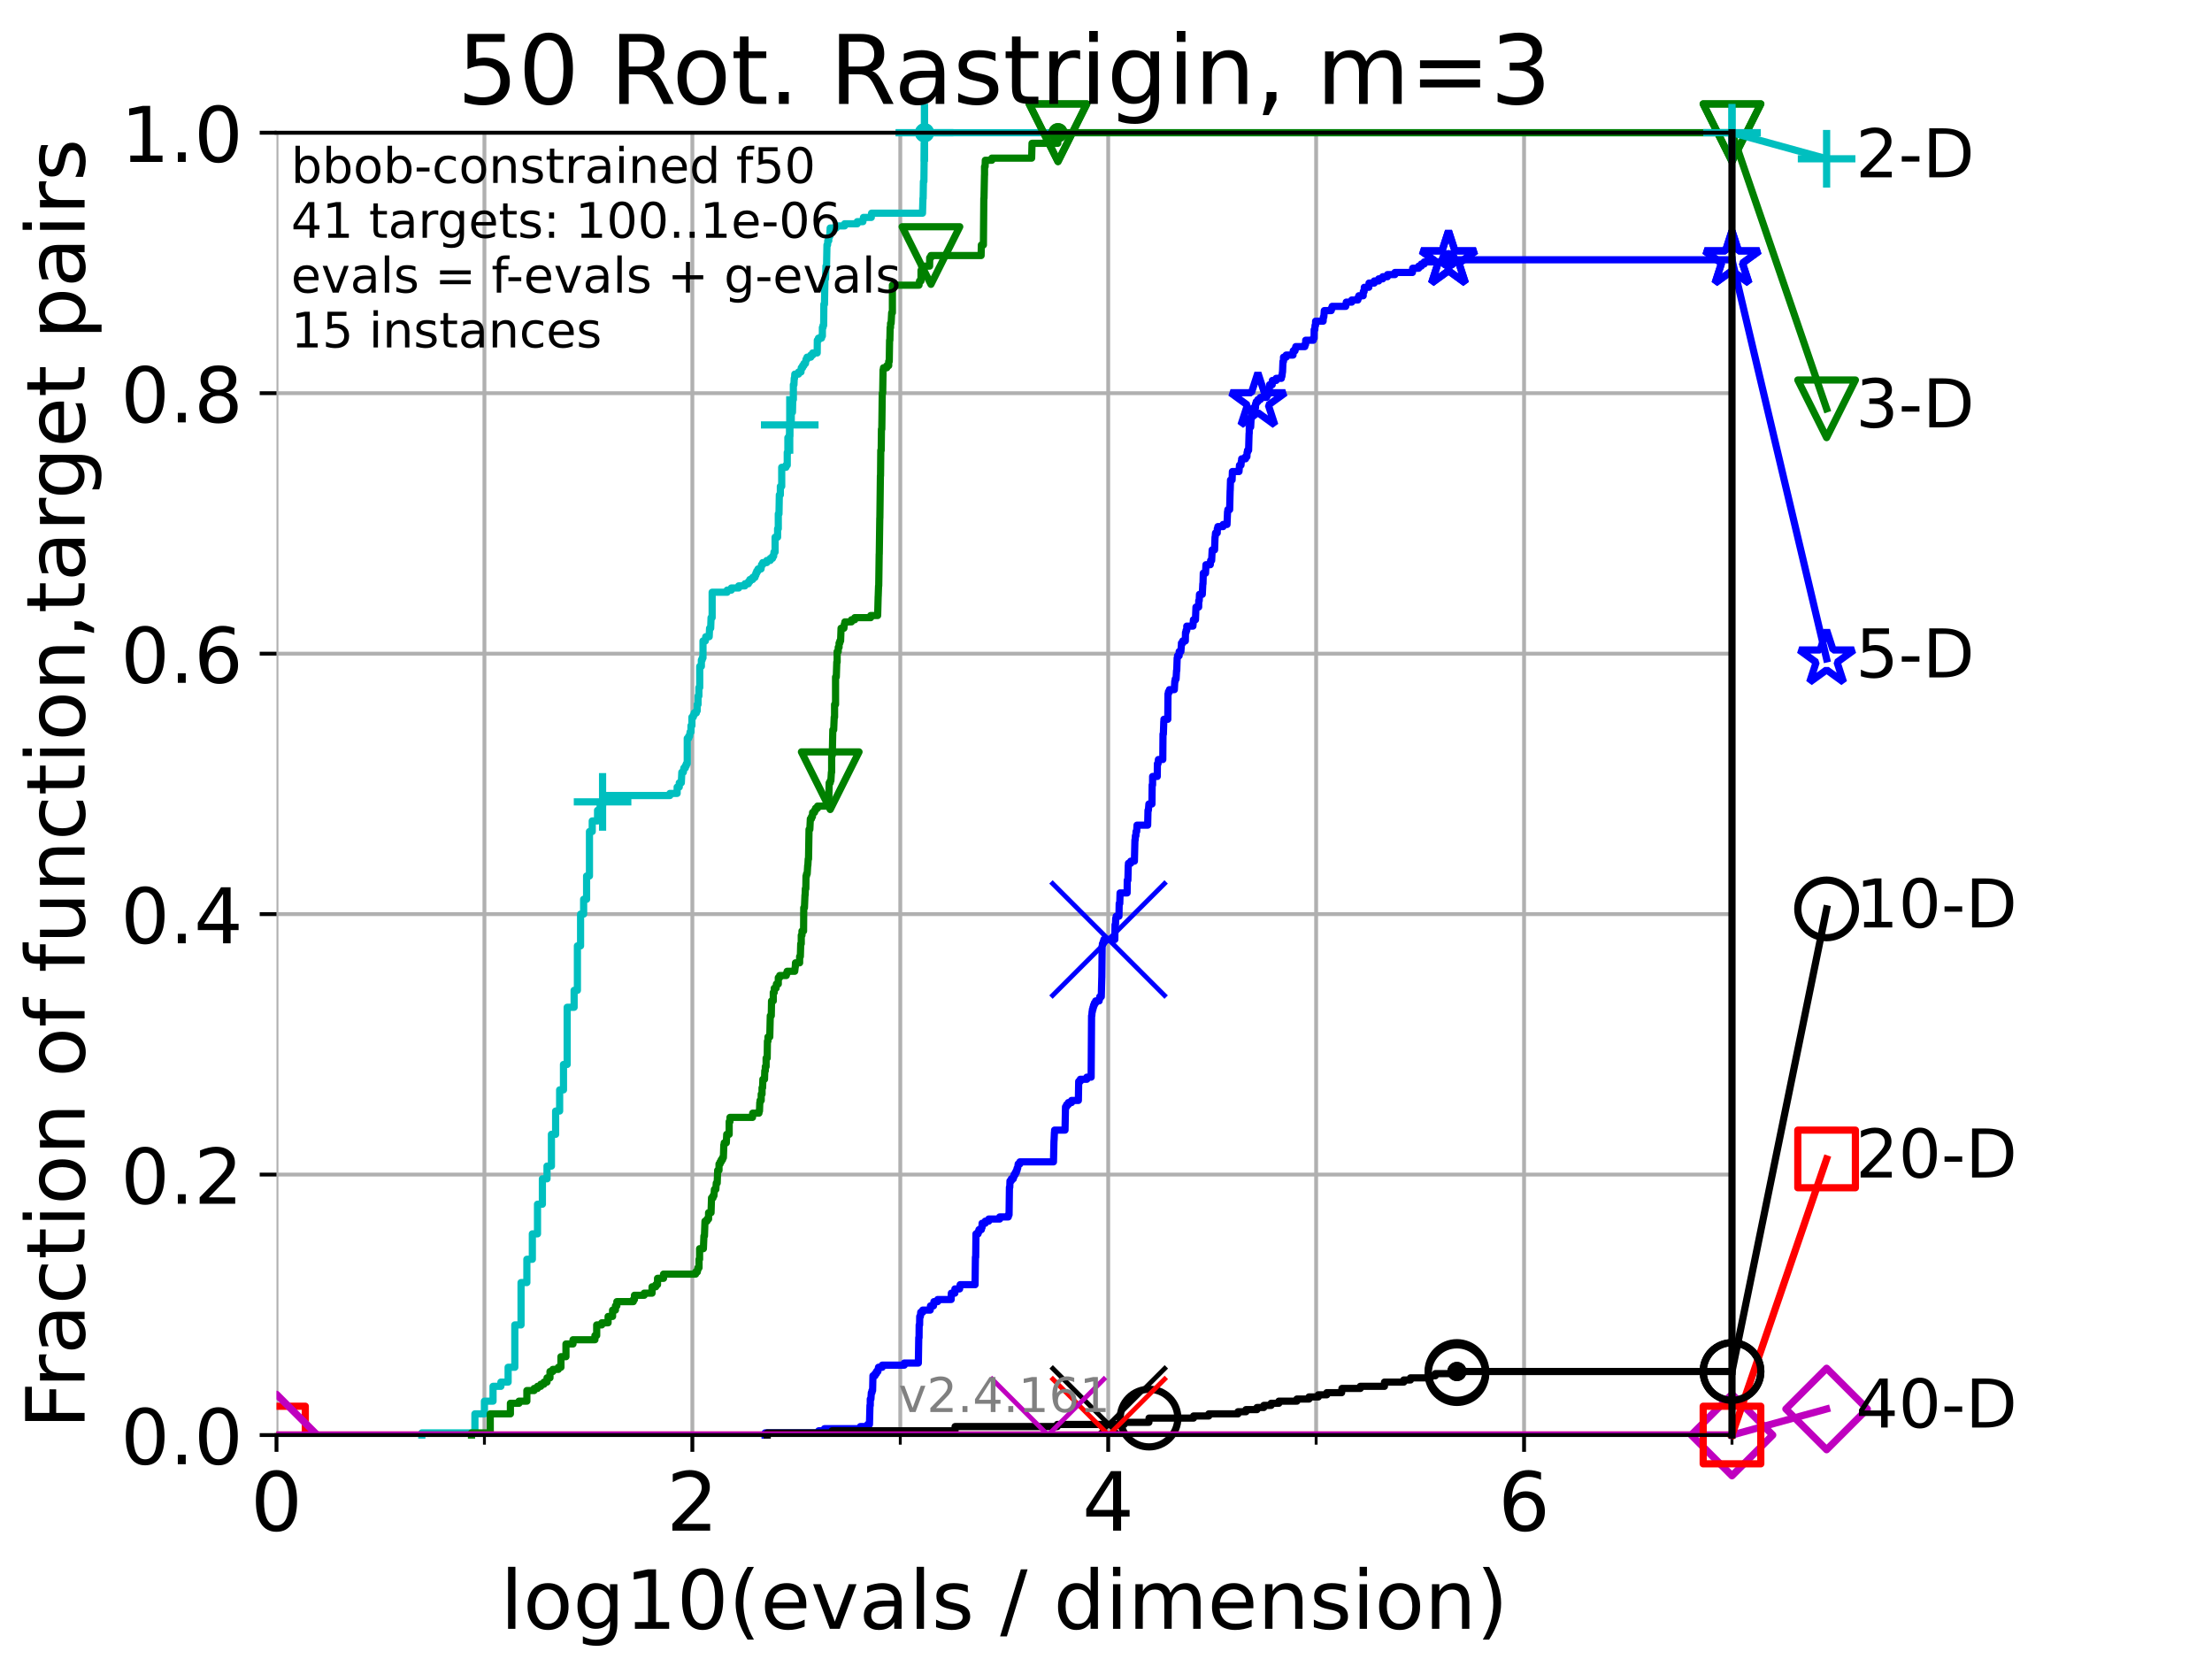 <?xml version="1.0" encoding="utf-8" standalone="no"?>
<!DOCTYPE svg PUBLIC "-//W3C//DTD SVG 1.1//EN"
  "http://www.w3.org/Graphics/SVG/1.1/DTD/svg11.dtd">
<!-- Created with matplotlib (https://matplotlib.org/) -->
<svg height="345.6pt" version="1.1" viewBox="0 0 460.8 345.6" width="460.8pt" xmlns="http://www.w3.org/2000/svg" xmlns:xlink="http://www.w3.org/1999/xlink">
 <defs>
  <style type="text/css">*{stroke-linecap:butt;stroke-linejoin:round;}</style>
 </defs>
 <g id="figure_1">
  <g id="patch_1">
   <path d="M 0 345.6 
L 460.8 345.6 
L 460.8 0 
L 0 0 
z
" style="fill:#ffffff;"/>
  </g>
  <g id="axes_1">
   <g id="patch_2">
    <path d="M 57.6 298.944 
L 360.806 298.944 
L 360.806 27.648 
L 57.6 27.648 
z
" style="fill:#ffffff;"/>
   </g>
   <g id="matplotlib.axis_1">
    <g id="xtick_1">
     <g id="line2d_1">
      <path clip-path="url(#pb247e1c83b)" d="M 57.6 298.944 
L 57.6 27.648 
" style="fill:none;stroke:#b0b0b0;stroke-linecap:square;stroke-width:0.8;"/>
     </g>
     <g id="line2d_2">
      <defs>
       <path d="M 0 0 
L 0 3.5 
" id="mb76ff8b8ad" style="stroke:#000000;stroke-width:0.8;"/>
      </defs>
      <g>
       <use style="stroke:#000000;stroke-width:0.8;" x="57.6" xlink:href="#mb76ff8b8ad" y="298.944"/>
      </g>
     </g>
     <g id="text_1">
      <!-- 0 -->
      <g transform="translate(52.192 318.861)scale(0.17 -0.17)">
       <defs>
        <path d="M 31.781 66.406 
Q 24.172 66.406 20.328 58.906 
Q 16.5 51.422 16.5 36.375 
Q 16.5 21.391 20.328 13.891 
Q 24.172 6.391 31.781 6.391 
Q 39.453 6.391 43.281 13.891 
Q 47.125 21.391 47.125 36.375 
Q 47.125 51.422 43.281 58.906 
Q 39.453 66.406 31.781 66.406 
z
M 31.781 74.219 
Q 44.047 74.219 50.516 64.516 
Q 56.984 54.828 56.984 36.375 
Q 56.984 17.969 50.516 8.266 
Q 44.047 -1.422 31.781 -1.422 
Q 19.531 -1.422 13.062 8.266 
Q 6.594 17.969 6.594 36.375 
Q 6.594 54.828 13.062 64.516 
Q 19.531 74.219 31.781 74.219 
z
" id="DejaVuSans-48"/>
       </defs>
       <use xlink:href="#DejaVuSans-48"/>
      </g>
     </g>
    </g>
    <g id="xtick_2">
     <g id="line2d_3">
      <path clip-path="url(#pb247e1c83b)" d="M 144.23 298.944 
L 144.23 27.648 
" style="fill:none;stroke:#b0b0b0;stroke-linecap:square;stroke-width:0.8;"/>
     </g>
     <g id="line2d_4">
      <g>
       <use style="stroke:#000000;stroke-width:0.8;" x="144.23" xlink:href="#mb76ff8b8ad" y="298.944"/>
      </g>
     </g>
     <g id="text_2">
      <!-- 2 -->
      <g transform="translate(138.822 318.861)scale(0.17 -0.17)">
       <defs>
        <path d="M 19.188 8.297 
L 53.609 8.297 
L 53.609 0 
L 7.328 0 
L 7.328 8.297 
Q 12.938 14.109 22.625 23.891 
Q 32.328 33.688 34.812 36.531 
Q 39.547 41.844 41.422 45.531 
Q 43.312 49.219 43.312 52.781 
Q 43.312 58.594 39.234 62.25 
Q 35.156 65.922 28.609 65.922 
Q 23.969 65.922 18.812 64.312 
Q 13.672 62.703 7.812 59.422 
L 7.812 69.391 
Q 13.766 71.781 18.938 73 
Q 24.125 74.219 28.422 74.219 
Q 39.75 74.219 46.484 68.547 
Q 53.219 62.891 53.219 53.422 
Q 53.219 48.922 51.531 44.891 
Q 49.859 40.875 45.406 35.406 
Q 44.188 33.984 37.641 27.219 
Q 31.109 20.453 19.188 8.297 
z
" id="DejaVuSans-50"/>
       </defs>
       <use xlink:href="#DejaVuSans-50"/>
      </g>
     </g>
    </g>
    <g id="xtick_3">
     <g id="line2d_5">
      <path clip-path="url(#pb247e1c83b)" d="M 230.861 298.944 
L 230.861 27.648 
" style="fill:none;stroke:#b0b0b0;stroke-linecap:square;stroke-width:0.8;"/>
     </g>
     <g id="line2d_6">
      <g>
       <use style="stroke:#000000;stroke-width:0.8;" x="230.861" xlink:href="#mb76ff8b8ad" y="298.944"/>
      </g>
     </g>
     <g id="text_3">
      <!-- 4 -->
      <g transform="translate(225.453 318.861)scale(0.17 -0.17)">
       <defs>
        <path d="M 37.797 64.312 
L 12.891 25.391 
L 37.797 25.391 
z
M 35.203 72.906 
L 47.609 72.906 
L 47.609 25.391 
L 58.016 25.391 
L 58.016 17.188 
L 47.609 17.188 
L 47.609 0 
L 37.797 0 
L 37.797 17.188 
L 4.891 17.188 
L 4.891 26.703 
z
" id="DejaVuSans-52"/>
       </defs>
       <use xlink:href="#DejaVuSans-52"/>
      </g>
     </g>
    </g>
    <g id="xtick_4">
     <g id="line2d_7">
      <path clip-path="url(#pb247e1c83b)" d="M 317.491 298.944 
L 317.491 27.648 
" style="fill:none;stroke:#b0b0b0;stroke-linecap:square;stroke-width:0.8;"/>
     </g>
     <g id="line2d_8">
      <g>
       <use style="stroke:#000000;stroke-width:0.8;" x="317.491" xlink:href="#mb76ff8b8ad" y="298.944"/>
      </g>
     </g>
     <g id="text_4">
      <!-- 6 -->
      <g transform="translate(312.083 318.861)scale(0.17 -0.17)">
       <defs>
        <path d="M 33.016 40.375 
Q 26.375 40.375 22.484 35.828 
Q 18.609 31.297 18.609 23.391 
Q 18.609 15.531 22.484 10.953 
Q 26.375 6.391 33.016 6.391 
Q 39.656 6.391 43.531 10.953 
Q 47.406 15.531 47.406 23.391 
Q 47.406 31.297 43.531 35.828 
Q 39.656 40.375 33.016 40.375 
z
M 52.594 71.297 
L 52.594 62.312 
Q 48.875 64.062 45.094 64.984 
Q 41.312 65.922 37.594 65.922 
Q 27.828 65.922 22.672 59.328 
Q 17.531 52.734 16.797 39.406 
Q 19.672 43.656 24.016 45.922 
Q 28.375 48.188 33.594 48.188 
Q 44.578 48.188 50.953 41.516 
Q 57.328 34.859 57.328 23.391 
Q 57.328 12.156 50.688 5.359 
Q 44.047 -1.422 33.016 -1.422 
Q 20.359 -1.422 13.672 8.266 
Q 6.984 17.969 6.984 36.375 
Q 6.984 53.656 15.188 63.938 
Q 23.391 74.219 37.203 74.219 
Q 40.922 74.219 44.703 73.484 
Q 48.484 72.75 52.594 71.297 
z
" id="DejaVuSans-54"/>
       </defs>
       <use xlink:href="#DejaVuSans-54"/>
      </g>
     </g>
    </g>
    <g id="xtick_5">
     <g id="line2d_9">
      <path clip-path="url(#pb247e1c83b)" d="M 100.915 298.944 
L 100.915 27.648 
" style="fill:none;stroke:#b0b0b0;stroke-linecap:square;stroke-width:0.8;"/>
     </g>
     <g id="line2d_10">
      <defs>
       <path d="M 0 0 
L 0 2 
" id="mcaa8be4ded" style="stroke:#000000;stroke-width:0.6;"/>
      </defs>
      <g>
       <use style="stroke:#000000;stroke-width:0.6;" x="100.915" xlink:href="#mcaa8be4ded" y="298.944"/>
      </g>
     </g>
    </g>
    <g id="xtick_6">
     <g id="line2d_11">
      <path clip-path="url(#pb247e1c83b)" d="M 187.546 298.944 
L 187.546 27.648 
" style="fill:none;stroke:#b0b0b0;stroke-linecap:square;stroke-width:0.8;"/>
     </g>
     <g id="line2d_12">
      <g>
       <use style="stroke:#000000;stroke-width:0.6;" x="187.546" xlink:href="#mcaa8be4ded" y="298.944"/>
      </g>
     </g>
    </g>
    <g id="xtick_7">
     <g id="line2d_13">
      <path clip-path="url(#pb247e1c83b)" d="M 274.176 298.944 
L 274.176 27.648 
" style="fill:none;stroke:#b0b0b0;stroke-linecap:square;stroke-width:0.8;"/>
     </g>
     <g id="line2d_14">
      <g>
       <use style="stroke:#000000;stroke-width:0.6;" x="274.176" xlink:href="#mcaa8be4ded" y="298.944"/>
      </g>
     </g>
    </g>
    <g id="xtick_8">
     <g id="line2d_15">
      <path clip-path="url(#pb247e1c83b)" d="M 360.806 298.944 
L 360.806 27.648 
" style="fill:none;stroke:#b0b0b0;stroke-linecap:square;stroke-width:0.8;"/>
     </g>
     <g id="line2d_16">
      <g>
       <use style="stroke:#000000;stroke-width:0.6;" x="360.806" xlink:href="#mcaa8be4ded" y="298.944"/>
      </g>
     </g>
    </g>
    <g id="text_5">
     <!-- log10(evals / dimension) -->
     <g transform="translate(104.239 339.314)scale(0.17 -0.17)">
      <defs>
       <path d="M 9.422 75.984 
L 18.406 75.984 
L 18.406 0 
L 9.422 0 
z
" id="DejaVuSans-108"/>
       <path d="M 30.609 48.391 
Q 23.391 48.391 19.188 42.75 
Q 14.984 37.109 14.984 27.297 
Q 14.984 17.484 19.156 11.844 
Q 23.344 6.203 30.609 6.203 
Q 37.797 6.203 41.984 11.859 
Q 46.188 17.531 46.188 27.297 
Q 46.188 37.016 41.984 42.703 
Q 37.797 48.391 30.609 48.391 
z
M 30.609 56 
Q 42.328 56 49.016 48.375 
Q 55.719 40.766 55.719 27.297 
Q 55.719 13.875 49.016 6.219 
Q 42.328 -1.422 30.609 -1.422 
Q 18.844 -1.422 12.172 6.219 
Q 5.516 13.875 5.516 27.297 
Q 5.516 40.766 12.172 48.375 
Q 18.844 56 30.609 56 
z
" id="DejaVuSans-111"/>
       <path d="M 45.406 27.984 
Q 45.406 37.75 41.375 43.109 
Q 37.359 48.484 30.078 48.484 
Q 22.859 48.484 18.828 43.109 
Q 14.797 37.75 14.797 27.984 
Q 14.797 18.266 18.828 12.891 
Q 22.859 7.516 30.078 7.516 
Q 37.359 7.516 41.375 12.891 
Q 45.406 18.266 45.406 27.984 
z
M 54.391 6.781 
Q 54.391 -7.172 48.188 -13.984 
Q 42 -20.797 29.203 -20.797 
Q 24.469 -20.797 20.266 -20.094 
Q 16.062 -19.391 12.109 -17.922 
L 12.109 -9.188 
Q 16.062 -11.328 19.922 -12.344 
Q 23.781 -13.375 27.781 -13.375 
Q 36.625 -13.375 41.016 -8.766 
Q 45.406 -4.156 45.406 5.172 
L 45.406 9.625 
Q 42.625 4.781 38.281 2.391 
Q 33.938 0 27.875 0 
Q 17.828 0 11.672 7.656 
Q 5.516 15.328 5.516 27.984 
Q 5.516 40.672 11.672 48.328 
Q 17.828 56 27.875 56 
Q 33.938 56 38.281 53.609 
Q 42.625 51.219 45.406 46.391 
L 45.406 54.688 
L 54.391 54.688 
z
" id="DejaVuSans-103"/>
       <path d="M 12.406 8.297 
L 28.516 8.297 
L 28.516 63.922 
L 10.984 60.406 
L 10.984 69.391 
L 28.422 72.906 
L 38.281 72.906 
L 38.281 8.297 
L 54.391 8.297 
L 54.391 0 
L 12.406 0 
z
" id="DejaVuSans-49"/>
       <path d="M 31 75.875 
Q 24.469 64.656 21.281 53.656 
Q 18.109 42.672 18.109 31.391 
Q 18.109 20.125 21.312 9.062 
Q 24.516 -2 31 -13.188 
L 23.188 -13.188 
Q 15.875 -1.703 12.234 9.375 
Q 8.594 20.453 8.594 31.391 
Q 8.594 42.281 12.203 53.312 
Q 15.828 64.359 23.188 75.875 
z
" id="DejaVuSans-40"/>
       <path d="M 56.203 29.594 
L 56.203 25.203 
L 14.891 25.203 
Q 15.484 15.922 20.484 11.062 
Q 25.484 6.203 34.422 6.203 
Q 39.594 6.203 44.453 7.469 
Q 49.312 8.734 54.109 11.281 
L 54.109 2.781 
Q 49.266 0.734 44.188 -0.344 
Q 39.109 -1.422 33.891 -1.422 
Q 20.797 -1.422 13.156 6.188 
Q 5.516 13.812 5.516 26.812 
Q 5.516 40.234 12.766 48.109 
Q 20.016 56 32.328 56 
Q 43.359 56 49.781 48.891 
Q 56.203 41.797 56.203 29.594 
z
M 47.219 32.234 
Q 47.125 39.594 43.094 43.984 
Q 39.062 48.391 32.422 48.391 
Q 24.906 48.391 20.391 44.141 
Q 15.875 39.891 15.188 32.172 
z
" id="DejaVuSans-101"/>
       <path d="M 2.984 54.688 
L 12.5 54.688 
L 29.594 8.797 
L 46.688 54.688 
L 56.203 54.688 
L 35.688 0 
L 23.484 0 
z
" id="DejaVuSans-118"/>
       <path d="M 34.281 27.484 
Q 23.391 27.484 19.188 25 
Q 14.984 22.516 14.984 16.5 
Q 14.984 11.719 18.141 8.906 
Q 21.297 6.109 26.703 6.109 
Q 34.188 6.109 38.703 11.406 
Q 43.219 16.703 43.219 25.484 
L 43.219 27.484 
z
M 52.203 31.203 
L 52.203 0 
L 43.219 0 
L 43.219 8.297 
Q 40.141 3.328 35.547 0.953 
Q 30.953 -1.422 24.312 -1.422 
Q 15.922 -1.422 10.953 3.297 
Q 6 8.016 6 15.922 
Q 6 25.141 12.172 29.828 
Q 18.359 34.516 30.609 34.516 
L 43.219 34.516 
L 43.219 35.406 
Q 43.219 41.609 39.141 45 
Q 35.062 48.391 27.688 48.391 
Q 23 48.391 18.547 47.266 
Q 14.109 46.141 10.016 43.891 
L 10.016 52.203 
Q 14.938 54.109 19.578 55.047 
Q 24.219 56 28.609 56 
Q 40.484 56 46.344 49.844 
Q 52.203 43.703 52.203 31.203 
z
" id="DejaVuSans-97"/>
       <path d="M 44.281 53.078 
L 44.281 44.578 
Q 40.484 46.531 36.375 47.5 
Q 32.281 48.484 27.875 48.484 
Q 21.188 48.484 17.844 46.438 
Q 14.5 44.391 14.5 40.281 
Q 14.5 37.156 16.891 35.375 
Q 19.281 33.594 26.516 31.984 
L 29.594 31.297 
Q 39.156 29.25 43.188 25.516 
Q 47.219 21.781 47.219 15.094 
Q 47.219 7.469 41.188 3.016 
Q 35.156 -1.422 24.609 -1.422 
Q 20.219 -1.422 15.453 -0.562 
Q 10.688 0.297 5.422 2 
L 5.422 11.281 
Q 10.406 8.688 15.234 7.391 
Q 20.062 6.109 24.812 6.109 
Q 31.156 6.109 34.562 8.281 
Q 37.984 10.453 37.984 14.406 
Q 37.984 18.062 35.516 20.016 
Q 33.062 21.969 24.703 23.781 
L 21.578 24.516 
Q 13.234 26.266 9.516 29.906 
Q 5.812 33.547 5.812 39.891 
Q 5.812 47.609 11.281 51.797 
Q 16.75 56 26.812 56 
Q 31.781 56 36.172 55.266 
Q 40.578 54.547 44.281 53.078 
z
" id="DejaVuSans-115"/>
       <path id="DejaVuSans-32"/>
       <path d="M 25.391 72.906 
L 33.688 72.906 
L 8.297 -9.281 
L 0 -9.281 
z
" id="DejaVuSans-47"/>
       <path d="M 45.406 46.391 
L 45.406 75.984 
L 54.391 75.984 
L 54.391 0 
L 45.406 0 
L 45.406 8.203 
Q 42.578 3.328 38.25 0.953 
Q 33.938 -1.422 27.875 -1.422 
Q 17.969 -1.422 11.734 6.484 
Q 5.516 14.406 5.516 27.297 
Q 5.516 40.188 11.734 48.094 
Q 17.969 56 27.875 56 
Q 33.938 56 38.25 53.625 
Q 42.578 51.266 45.406 46.391 
z
M 14.797 27.297 
Q 14.797 17.391 18.875 11.75 
Q 22.953 6.109 30.078 6.109 
Q 37.203 6.109 41.297 11.75 
Q 45.406 17.391 45.406 27.297 
Q 45.406 37.203 41.297 42.844 
Q 37.203 48.484 30.078 48.484 
Q 22.953 48.484 18.875 42.844 
Q 14.797 37.203 14.797 27.297 
z
" id="DejaVuSans-100"/>
       <path d="M 9.422 54.688 
L 18.406 54.688 
L 18.406 0 
L 9.422 0 
z
M 9.422 75.984 
L 18.406 75.984 
L 18.406 64.594 
L 9.422 64.594 
z
" id="DejaVuSans-105"/>
       <path d="M 52 44.188 
Q 55.375 50.25 60.062 53.125 
Q 64.75 56 71.094 56 
Q 79.641 56 84.281 50.016 
Q 88.922 44.047 88.922 33.016 
L 88.922 0 
L 79.891 0 
L 79.891 32.719 
Q 79.891 40.578 77.094 44.375 
Q 74.312 48.188 68.609 48.188 
Q 61.625 48.188 57.562 43.547 
Q 53.516 38.922 53.516 30.906 
L 53.516 0 
L 44.484 0 
L 44.484 32.719 
Q 44.484 40.625 41.703 44.406 
Q 38.922 48.188 33.109 48.188 
Q 26.219 48.188 22.156 43.531 
Q 18.109 38.875 18.109 30.906 
L 18.109 0 
L 9.078 0 
L 9.078 54.688 
L 18.109 54.688 
L 18.109 46.188 
Q 21.188 51.219 25.484 53.609 
Q 29.781 56 35.688 56 
Q 41.656 56 45.828 52.969 
Q 50 49.953 52 44.188 
z
" id="DejaVuSans-109"/>
       <path d="M 54.891 33.016 
L 54.891 0 
L 45.906 0 
L 45.906 32.719 
Q 45.906 40.484 42.875 44.328 
Q 39.844 48.188 33.797 48.188 
Q 26.516 48.188 22.312 43.547 
Q 18.109 38.922 18.109 30.906 
L 18.109 0 
L 9.078 0 
L 9.078 54.688 
L 18.109 54.688 
L 18.109 46.188 
Q 21.344 51.125 25.703 53.562 
Q 30.078 56 35.797 56 
Q 45.219 56 50.047 50.172 
Q 54.891 44.344 54.891 33.016 
z
" id="DejaVuSans-110"/>
       <path d="M 8.016 75.875 
L 15.828 75.875 
Q 23.141 64.359 26.781 53.312 
Q 30.422 42.281 30.422 31.391 
Q 30.422 20.453 26.781 9.375 
Q 23.141 -1.703 15.828 -13.188 
L 8.016 -13.188 
Q 14.5 -2 17.703 9.062 
Q 20.906 20.125 20.906 31.391 
Q 20.906 42.672 17.703 53.656 
Q 14.5 64.656 8.016 75.875 
z
" id="DejaVuSans-41"/>
      </defs>
      <use xlink:href="#DejaVuSans-108"/>
      <use x="27.783" xlink:href="#DejaVuSans-111"/>
      <use x="88.965" xlink:href="#DejaVuSans-103"/>
      <use x="152.441" xlink:href="#DejaVuSans-49"/>
      <use x="216.064" xlink:href="#DejaVuSans-48"/>
      <use x="279.688" xlink:href="#DejaVuSans-40"/>
      <use x="318.701" xlink:href="#DejaVuSans-101"/>
      <use x="380.225" xlink:href="#DejaVuSans-118"/>
      <use x="439.404" xlink:href="#DejaVuSans-97"/>
      <use x="500.684" xlink:href="#DejaVuSans-108"/>
      <use x="528.467" xlink:href="#DejaVuSans-115"/>
      <use x="580.566" xlink:href="#DejaVuSans-32"/>
      <use x="612.354" xlink:href="#DejaVuSans-47"/>
      <use x="646.045" xlink:href="#DejaVuSans-32"/>
      <use x="677.832" xlink:href="#DejaVuSans-100"/>
      <use x="741.309" xlink:href="#DejaVuSans-105"/>
      <use x="769.092" xlink:href="#DejaVuSans-109"/>
      <use x="866.504" xlink:href="#DejaVuSans-101"/>
      <use x="928.027" xlink:href="#DejaVuSans-110"/>
      <use x="991.406" xlink:href="#DejaVuSans-115"/>
      <use x="1043.506" xlink:href="#DejaVuSans-105"/>
      <use x="1071.289" xlink:href="#DejaVuSans-111"/>
      <use x="1132.471" xlink:href="#DejaVuSans-110"/>
      <use x="1195.85" xlink:href="#DejaVuSans-41"/>
     </g>
    </g>
   </g>
   <g id="matplotlib.axis_2">
    <g id="ytick_1">
     <g id="line2d_17">
      <path clip-path="url(#pb247e1c83b)" d="M 57.6 298.944 
L 360.806 298.944 
" style="fill:none;stroke:#b0b0b0;stroke-linecap:square;stroke-width:0.8;"/>
     </g>
     <g id="line2d_18">
      <defs>
       <path d="M 0 0 
L -3.5 0 
" id="m748ee0841b" style="stroke:#000000;stroke-width:0.8;"/>
      </defs>
      <g>
       <use style="stroke:#000000;stroke-width:0.8;" x="57.6" xlink:href="#m748ee0841b" y="298.944"/>
      </g>
     </g>
     <g id="text_6">
      <!-- 0.0 -->
      <g transform="translate(25.155 305.023)scale(0.16 -0.16)">
       <defs>
        <path d="M 10.688 12.406 
L 21 12.406 
L 21 0 
L 10.688 0 
z
" id="DejaVuSans-46"/>
       </defs>
       <use xlink:href="#DejaVuSans-48"/>
       <use x="63.623" xlink:href="#DejaVuSans-46"/>
       <use x="95.41" xlink:href="#DejaVuSans-48"/>
      </g>
     </g>
    </g>
    <g id="ytick_2">
     <g id="line2d_19">
      <path clip-path="url(#pb247e1c83b)" d="M 57.6 244.685 
L 360.806 244.685 
" style="fill:none;stroke:#b0b0b0;stroke-linecap:square;stroke-width:0.8;"/>
     </g>
     <g id="line2d_20">
      <g>
       <use style="stroke:#000000;stroke-width:0.8;" x="57.6" xlink:href="#m748ee0841b" y="244.685"/>
      </g>
     </g>
     <g id="text_7">
      <!-- 0.2 -->
      <g transform="translate(25.155 250.764)scale(0.16 -0.16)">
       <use xlink:href="#DejaVuSans-48"/>
       <use x="63.623" xlink:href="#DejaVuSans-46"/>
       <use x="95.41" xlink:href="#DejaVuSans-50"/>
      </g>
     </g>
    </g>
    <g id="ytick_3">
     <g id="line2d_21">
      <path clip-path="url(#pb247e1c83b)" d="M 57.6 190.426 
L 360.806 190.426 
" style="fill:none;stroke:#b0b0b0;stroke-linecap:square;stroke-width:0.8;"/>
     </g>
     <g id="line2d_22">
      <g>
       <use style="stroke:#000000;stroke-width:0.8;" x="57.6" xlink:href="#m748ee0841b" y="190.426"/>
      </g>
     </g>
     <g id="text_8">
      <!-- 0.4 -->
      <g transform="translate(25.155 196.504)scale(0.16 -0.16)">
       <use xlink:href="#DejaVuSans-48"/>
       <use x="63.623" xlink:href="#DejaVuSans-46"/>
       <use x="95.41" xlink:href="#DejaVuSans-52"/>
      </g>
     </g>
    </g>
    <g id="ytick_4">
     <g id="line2d_23">
      <path clip-path="url(#pb247e1c83b)" d="M 57.6 136.166 
L 360.806 136.166 
" style="fill:none;stroke:#b0b0b0;stroke-linecap:square;stroke-width:0.8;"/>
     </g>
     <g id="line2d_24">
      <g>
       <use style="stroke:#000000;stroke-width:0.8;" x="57.6" xlink:href="#m748ee0841b" y="136.166"/>
      </g>
     </g>
     <g id="text_9">
      <!-- 0.6 -->
      <g transform="translate(25.155 142.245)scale(0.16 -0.16)">
       <use xlink:href="#DejaVuSans-48"/>
       <use x="63.623" xlink:href="#DejaVuSans-46"/>
       <use x="95.41" xlink:href="#DejaVuSans-54"/>
      </g>
     </g>
    </g>
    <g id="ytick_5">
     <g id="line2d_25">
      <path clip-path="url(#pb247e1c83b)" d="M 57.6 81.907 
L 360.806 81.907 
" style="fill:none;stroke:#b0b0b0;stroke-linecap:square;stroke-width:0.8;"/>
     </g>
     <g id="line2d_26">
      <g>
       <use style="stroke:#000000;stroke-width:0.8;" x="57.6" xlink:href="#m748ee0841b" y="81.907"/>
      </g>
     </g>
     <g id="text_10">
      <!-- 0.8 -->
      <g transform="translate(25.155 87.986)scale(0.16 -0.16)">
       <defs>
        <path d="M 31.781 34.625 
Q 24.75 34.625 20.719 30.859 
Q 16.703 27.094 16.703 20.516 
Q 16.703 13.922 20.719 10.156 
Q 24.75 6.391 31.781 6.391 
Q 38.812 6.391 42.859 10.172 
Q 46.922 13.969 46.922 20.516 
Q 46.922 27.094 42.891 30.859 
Q 38.875 34.625 31.781 34.625 
z
M 21.922 38.812 
Q 15.578 40.375 12.031 44.719 
Q 8.5 49.078 8.5 55.328 
Q 8.5 64.062 14.719 69.141 
Q 20.953 74.219 31.781 74.219 
Q 42.672 74.219 48.875 69.141 
Q 55.078 64.062 55.078 55.328 
Q 55.078 49.078 51.531 44.719 
Q 48 40.375 41.703 38.812 
Q 48.828 37.156 52.797 32.312 
Q 56.781 27.484 56.781 20.516 
Q 56.781 9.906 50.312 4.234 
Q 43.844 -1.422 31.781 -1.422 
Q 19.734 -1.422 13.25 4.234 
Q 6.781 9.906 6.781 20.516 
Q 6.781 27.484 10.781 32.312 
Q 14.797 37.156 21.922 38.812 
z
M 18.312 54.391 
Q 18.312 48.734 21.844 45.562 
Q 25.391 42.391 31.781 42.391 
Q 38.141 42.391 41.719 45.562 
Q 45.312 48.734 45.312 54.391 
Q 45.312 60.062 41.719 63.234 
Q 38.141 66.406 31.781 66.406 
Q 25.391 66.406 21.844 63.234 
Q 18.312 60.062 18.312 54.391 
z
" id="DejaVuSans-56"/>
       </defs>
       <use xlink:href="#DejaVuSans-48"/>
       <use x="63.623" xlink:href="#DejaVuSans-46"/>
       <use x="95.41" xlink:href="#DejaVuSans-56"/>
      </g>
     </g>
    </g>
    <g id="ytick_6">
     <g id="line2d_27">
      <path clip-path="url(#pb247e1c83b)" d="M 57.6 27.648 
L 360.806 27.648 
" style="fill:none;stroke:#b0b0b0;stroke-linecap:square;stroke-width:0.8;"/>
     </g>
     <g id="line2d_28">
      <g>
       <use style="stroke:#000000;stroke-width:0.8;" x="57.6" xlink:href="#m748ee0841b" y="27.648"/>
      </g>
     </g>
     <g id="text_11">
      <!-- 1.0 -->
      <g transform="translate(25.155 33.727)scale(0.16 -0.16)">
       <use xlink:href="#DejaVuSans-49"/>
       <use x="63.623" xlink:href="#DejaVuSans-46"/>
       <use x="95.41" xlink:href="#DejaVuSans-48"/>
      </g>
     </g>
    </g>
    <g id="text_12">
     <!-- Fraction of function,target pairs -->
     <g transform="translate(17.62 297.681)rotate(-90)scale(0.17 -0.17)">
      <defs>
       <path d="M 9.812 72.906 
L 51.703 72.906 
L 51.703 64.594 
L 19.672 64.594 
L 19.672 43.109 
L 48.578 43.109 
L 48.578 34.812 
L 19.672 34.812 
L 19.672 0 
L 9.812 0 
z
" id="DejaVuSans-70"/>
       <path d="M 41.109 46.297 
Q 39.594 47.172 37.812 47.578 
Q 36.031 48 33.891 48 
Q 26.266 48 22.188 43.047 
Q 18.109 38.094 18.109 28.812 
L 18.109 0 
L 9.078 0 
L 9.078 54.688 
L 18.109 54.688 
L 18.109 46.188 
Q 20.953 51.172 25.484 53.578 
Q 30.031 56 36.531 56 
Q 37.453 56 38.578 55.875 
Q 39.703 55.766 41.062 55.516 
z
" id="DejaVuSans-114"/>
       <path d="M 48.781 52.594 
L 48.781 44.188 
Q 44.969 46.297 41.141 47.344 
Q 37.312 48.391 33.406 48.391 
Q 24.656 48.391 19.812 42.844 
Q 14.984 37.312 14.984 27.297 
Q 14.984 17.281 19.812 11.734 
Q 24.656 6.203 33.406 6.203 
Q 37.312 6.203 41.141 7.25 
Q 44.969 8.297 48.781 10.406 
L 48.781 2.094 
Q 45.016 0.344 40.984 -0.531 
Q 36.969 -1.422 32.422 -1.422 
Q 20.062 -1.422 12.781 6.344 
Q 5.516 14.109 5.516 27.297 
Q 5.516 40.672 12.859 48.328 
Q 20.219 56 33.016 56 
Q 37.156 56 41.109 55.141 
Q 45.062 54.297 48.781 52.594 
z
" id="DejaVuSans-99"/>
       <path d="M 18.312 70.219 
L 18.312 54.688 
L 36.812 54.688 
L 36.812 47.703 
L 18.312 47.703 
L 18.312 18.016 
Q 18.312 11.328 20.141 9.422 
Q 21.969 7.516 27.594 7.516 
L 36.812 7.516 
L 36.812 0 
L 27.594 0 
Q 17.188 0 13.234 3.875 
Q 9.281 7.766 9.281 18.016 
L 9.281 47.703 
L 2.688 47.703 
L 2.688 54.688 
L 9.281 54.688 
L 9.281 70.219 
z
" id="DejaVuSans-116"/>
       <path d="M 37.109 75.984 
L 37.109 68.5 
L 28.516 68.5 
Q 23.688 68.5 21.797 66.547 
Q 19.922 64.594 19.922 59.516 
L 19.922 54.688 
L 34.719 54.688 
L 34.719 47.703 
L 19.922 47.703 
L 19.922 0 
L 10.891 0 
L 10.891 47.703 
L 2.297 47.703 
L 2.297 54.688 
L 10.891 54.688 
L 10.891 58.5 
Q 10.891 67.625 15.141 71.797 
Q 19.391 75.984 28.609 75.984 
z
" id="DejaVuSans-102"/>
       <path d="M 8.5 21.578 
L 8.5 54.688 
L 17.484 54.688 
L 17.484 21.922 
Q 17.484 14.156 20.5 10.266 
Q 23.531 6.391 29.594 6.391 
Q 36.859 6.391 41.078 11.031 
Q 45.312 15.672 45.312 23.688 
L 45.312 54.688 
L 54.297 54.688 
L 54.297 0 
L 45.312 0 
L 45.312 8.406 
Q 42.047 3.422 37.719 1 
Q 33.406 -1.422 27.688 -1.422 
Q 18.266 -1.422 13.375 4.438 
Q 8.5 10.297 8.5 21.578 
z
M 31.109 56 
z
" id="DejaVuSans-117"/>
       <path d="M 11.719 12.406 
L 22.016 12.406 
L 22.016 4 
L 14.016 -11.625 
L 7.719 -11.625 
L 11.719 4 
z
" id="DejaVuSans-44"/>
       <path d="M 18.109 8.203 
L 18.109 -20.797 
L 9.078 -20.797 
L 9.078 54.688 
L 18.109 54.688 
L 18.109 46.391 
Q 20.953 51.266 25.266 53.625 
Q 29.594 56 35.594 56 
Q 45.562 56 51.781 48.094 
Q 58.016 40.188 58.016 27.297 
Q 58.016 14.406 51.781 6.484 
Q 45.562 -1.422 35.594 -1.422 
Q 29.594 -1.422 25.266 0.953 
Q 20.953 3.328 18.109 8.203 
z
M 48.688 27.297 
Q 48.688 37.203 44.609 42.844 
Q 40.531 48.484 33.406 48.484 
Q 26.266 48.484 22.188 42.844 
Q 18.109 37.203 18.109 27.297 
Q 18.109 17.391 22.188 11.75 
Q 26.266 6.109 33.406 6.109 
Q 40.531 6.109 44.609 11.75 
Q 48.688 17.391 48.688 27.297 
z
" id="DejaVuSans-112"/>
      </defs>
      <use xlink:href="#DejaVuSans-70"/>
      <use x="50.27" xlink:href="#DejaVuSans-114"/>
      <use x="91.383" xlink:href="#DejaVuSans-97"/>
      <use x="152.662" xlink:href="#DejaVuSans-99"/>
      <use x="207.643" xlink:href="#DejaVuSans-116"/>
      <use x="246.852" xlink:href="#DejaVuSans-105"/>
      <use x="274.635" xlink:href="#DejaVuSans-111"/>
      <use x="335.816" xlink:href="#DejaVuSans-110"/>
      <use x="399.195" xlink:href="#DejaVuSans-32"/>
      <use x="430.982" xlink:href="#DejaVuSans-111"/>
      <use x="492.164" xlink:href="#DejaVuSans-102"/>
      <use x="527.369" xlink:href="#DejaVuSans-32"/>
      <use x="559.156" xlink:href="#DejaVuSans-102"/>
      <use x="594.361" xlink:href="#DejaVuSans-117"/>
      <use x="657.74" xlink:href="#DejaVuSans-110"/>
      <use x="721.119" xlink:href="#DejaVuSans-99"/>
      <use x="776.1" xlink:href="#DejaVuSans-116"/>
      <use x="815.309" xlink:href="#DejaVuSans-105"/>
      <use x="843.092" xlink:href="#DejaVuSans-111"/>
      <use x="904.273" xlink:href="#DejaVuSans-110"/>
      <use x="967.652" xlink:href="#DejaVuSans-44"/>
      <use x="999.439" xlink:href="#DejaVuSans-116"/>
      <use x="1038.648" xlink:href="#DejaVuSans-97"/>
      <use x="1099.928" xlink:href="#DejaVuSans-114"/>
      <use x="1139.291" xlink:href="#DejaVuSans-103"/>
      <use x="1202.768" xlink:href="#DejaVuSans-101"/>
      <use x="1264.291" xlink:href="#DejaVuSans-116"/>
      <use x="1303.5" xlink:href="#DejaVuSans-32"/>
      <use x="1335.287" xlink:href="#DejaVuSans-112"/>
      <use x="1398.764" xlink:href="#DejaVuSans-97"/>
      <use x="1460.043" xlink:href="#DejaVuSans-105"/>
      <use x="1487.826" xlink:href="#DejaVuSans-114"/>
      <use x="1528.939" xlink:href="#DejaVuSans-115"/>
     </g>
    </g>
   </g>
   <g id="line2d_29">
    <defs>
     <path d="M 0 1.5 
C 0.398 1.5 0.779 1.342 1.061 1.061 
C 1.342 0.779 1.5 0.398 1.5 0 
C 1.5 -0.398 1.342 -0.779 1.061 -1.061 
C 0.779 -1.342 0.398 -1.5 0 -1.5 
C -0.398 -1.5 -0.779 -1.342 -1.061 -1.061 
C -1.342 -0.779 -1.5 -0.398 -1.5 0 
C -1.5 0.398 -1.342 0.779 -1.061 1.061 
C -0.779 1.342 -0.398 1.5 0 1.5 
z
" id="mfdaf4e1e9c" style="stroke:#00bfbf;"/>
    </defs>
    <g>
     <use style="fill:#00bfbf;stroke:#00bfbf;" x="192.596" xlink:href="#mfdaf4e1e9c" y="27.648"/>
     <use style="fill:#00bfbf;stroke:#00bfbf;" x="192.596" xlink:href="#mfdaf4e1e9c" y="27.648"/>
    </g>
   </g>
   <g id="line2d_30">
    <path d="M 87.876 298.944 
L 87.876 298.503 
L 98.933 298.503 
L 98.933 294.533 
L 100.915 294.533 
L 100.915 291.886 
L 102.708 291.886 
L 102.708 288.798 
L 104.345 288.798 
L 104.345 287.916 
L 105.851 287.916 
L 105.851 284.828 
L 107.245 284.828 
L 107.245 276.005 
L 108.543 276.005 
L 108.543 267.183 
L 109.757 267.183 
L 109.757 262.33 
L 110.897 262.33 
L 110.897 257.036 
L 111.972 257.036 
L 111.972 250.861 
L 112.989 250.861 
L 112.989 245.567 
L 113.954 245.567 
L 113.954 242.92 
L 114.872 242.92 
L 114.872 236.303 
L 115.747 236.303 
L 115.747 231.451 
L 116.584 231.451 
L 116.584 227.04 
L 117.384 227.04 
L 117.384 221.746 
L 118.152 221.746 
L 118.152 209.835 
L 119.6 209.835 
L 119.6 206.306 
L 120.284 206.306 
L 120.284 197.043 
L 120.944 197.043 
L 120.944 190.426 
L 121.582 190.426 
L 121.582 187.338 
L 122.199 187.338 
L 122.199 182.485 
L 122.796 182.485 
L 122.796 173.221 
L 123.375 173.221 
L 123.375 171.016 
L 124.482 171.016 
L 124.482 168.81 
L 125.012 168.81 
L 125.012 167.928 
L 125.527 167.928 
L 125.527 167.046 
L 126.029 167.046 
L 126.029 165.722 
L 139.556 165.722 
L 139.556 165.281 
L 141.062 165.281 
L 141.062 163.958 
L 141.502 163.958 
L 141.502 163.075 
L 141.932 163.075 
L 142.038 160.87 
L 142.353 160.87 
L 142.456 159.988 
L 142.764 159.988 
L 142.764 159.546 
L 142.966 159.546 
L 142.966 159.105 
L 143.166 159.105 
L 143.166 153.812 
L 143.462 153.812 
L 143.462 153.371 
L 143.657 153.371 
L 143.754 152.488 
L 143.946 152.488 
L 143.946 151.165 
L 144.136 151.165 
L 144.136 149.4 
L 144.418 149.4 
L 144.418 148.959 
L 144.603 148.959 
L 144.603 148.518 
L 145.058 148.518 
L 145.058 148.077 
L 145.238 148.077 
L 145.238 146.754 
L 145.415 146.754 
L 145.415 144.989 
L 145.591 144.989 
L 145.591 143.225 
L 145.765 143.225 
L 145.765 138.813 
L 146.109 138.813 
L 146.109 137.49 
L 146.278 137.49 
L 146.278 137.049 
L 146.446 137.049 
L 146.446 133.52 
L 146.941 133.52 
L 147.022 132.637 
L 147.738 132.637 
L 147.816 130.873 
L 148.048 130.873 
L 148.125 128.667 
L 148.353 128.667 
L 148.353 123.374 
L 151.478 123.374 
L 151.478 122.932 
L 152.353 122.932 
L 152.353 122.491 
L 153.877 122.491 
L 153.877 122.05 
L 155.183 122.05 
L 155.183 121.609 
L 155.904 121.609 
L 155.904 121.168 
L 156.205 121.168 
L 156.205 120.727 
L 156.793 120.727 
L 156.793 120.286 
L 157.27 120.286 
L 157.27 119.845 
L 157.457 119.845 
L 157.457 119.403 
L 157.642 119.403 
L 157.642 118.962 
L 157.917 118.962 
L 157.917 118.521 
L 158.542 118.521 
L 158.63 117.639 
L 158.891 117.639 
L 158.891 117.198 
L 159.734 117.198 
L 159.734 116.757 
L 160.463 116.757 
L 160.463 116.315 
L 160.933 116.315 
L 160.933 115.874 
L 161.164 115.874 
L 161.24 114.992 
L 161.467 114.992 
L 161.467 111.904 
L 161.987 111.904 
L 161.987 110.14 
L 162.133 110.14 
L 162.133 107.052 
L 162.277 107.052 
L 162.349 103.082 
L 162.563 103.082 
L 162.563 101.317 
L 162.845 101.317 
L 162.845 97.347 
L 163.733 97.347 
L 163.733 96.906 
L 163.998 96.906 
L 163.998 94.259 
L 164.129 94.259 
L 164.129 91.171 
L 164.389 91.171 
L 164.389 90.73 
L 164.517 90.73 
L 164.517 88.524 
L 164.834 88.524 
L 164.834 85.877 
L 165.084 85.877 
L 165.146 83.231 
L 165.27 83.231 
L 165.27 80.143 
L 165.392 80.143 
L 165.453 78.819 
L 165.514 78.819 
L 165.574 77.937 
L 166.345 77.937 
L 166.345 77.496 
L 166.86 77.496 
L 166.917 76.614 
L 167.196 76.614 
L 167.196 76.172 
L 167.472 76.172 
L 167.472 75.731 
L 167.797 75.731 
L 167.904 74.849 
L 168.117 74.849 
L 168.117 74.408 
L 168.893 74.408 
L 168.893 73.967 
L 169.294 73.967 
L 169.294 73.526 
L 170.238 73.526 
L 170.262 70.879 
L 170.496 70.879 
L 170.496 70.438 
L 171.137 70.438 
L 171.137 69.997 
L 171.316 69.997 
L 171.316 68.232 
L 171.449 68.232 
L 171.449 67.791 
L 171.582 67.791 
L 171.625 63.38 
L 171.757 63.38 
L 171.843 58.086 
L 171.973 58.086 
L 172.059 55.439 
L 172.187 55.439 
L 172.272 51.028 
L 172.399 51.028 
L 172.441 50.146 
L 172.649 50.146 
L 172.649 49.263 
L 172.856 49.263 
L 172.938 47.499 
L 174.203 47.499 
L 174.203 47.058 
L 175.954 47.058 
L 175.954 46.617 
L 178.583 46.617 
L 178.583 46.176 
L 179.758 46.176 
L 179.758 45.734 
L 179.871 45.734 
L 179.871 45.293 
L 181.509 45.293 
L 181.561 44.411 
L 192.175 44.411 
L 192.263 41.323 
L 192.307 41.323 
L 192.365 37.794 
L 192.467 37.794 
L 192.553 29.854 
L 192.596 29.854 
L 192.596 27.648 
L 360.806 27.648 
L 360.806 27.648 
" style="fill:none;stroke:#00bfbf;stroke-linecap:square;stroke-width:1.5;"/>
   </g>
   <g id="line2d_31">
    <defs>
     <path d="M -6 0 
L 6 0 
M 0 6 
L 0 -6 
" id="ma3e379a398" style="stroke:#00bfbf;stroke-width:1.5;"/>
    </defs>
    <g>
     <use style="fill-opacity:0;stroke:#00bfbf;stroke-width:1.5;" x="125.527" xlink:href="#ma3e379a398" y="167.046"/>
     <use style="fill-opacity:0;stroke:#00bfbf;stroke-width:1.5;" x="164.517" xlink:href="#ma3e379a398" y="88.524"/>
     <use style="fill-opacity:0;stroke:#00bfbf;stroke-width:1.5;" x="192.596" xlink:href="#ma3e379a398" y="27.648"/>
     <use style="fill-opacity:0;stroke:#00bfbf;stroke-width:1.5;" x="192.596" xlink:href="#ma3e379a398" y="27.648"/>
     <use style="fill-opacity:0;stroke:#00bfbf;stroke-width:1.5;" x="360.806" xlink:href="#ma3e379a398" y="27.648"/>
    </g>
   </g>
   <g id="line2d_32">
    <path style="fill:none;stroke:#00bfbf;stroke-linecap:square;stroke-width:1.5;"/>
    <g/>
   </g>
   <g id="line2d_33">
    <defs>
     <path d="M 0 1.5 
C 0.398 1.5 0.779 1.342 1.061 1.061 
C 1.342 0.779 1.5 0.398 1.5 0 
C 1.5 -0.398 1.342 -0.779 1.061 -1.061 
C 0.779 -1.342 0.398 -1.5 0 -1.5 
C -0.398 -1.5 -0.779 -1.342 -1.061 -1.061 
C -1.342 -0.779 -1.5 -0.398 -1.5 0 
C -1.5 0.398 -1.342 0.779 -1.061 1.061 
C -0.779 1.342 -0.398 1.5 0 1.5 
z
" id="m6ccd24dbaf" style="stroke:#008000;"/>
    </defs>
    <g>
     <use style="fill:#008000;stroke:#008000;" x="220.399" xlink:href="#m6ccd24dbaf" y="27.648"/>
     <use style="fill:#008000;stroke:#008000;" x="220.399" xlink:href="#m6ccd24dbaf" y="27.648"/>
    </g>
   </g>
   <g id="line2d_34">
    <path d="M 98.223 298.944 
L 98.223 298.503 
L 102.129 298.503 
L 102.129 294.533 
L 106.327 294.533 
L 106.327 292.327 
L 108.12 292.327 
L 108.12 291.886 
L 109.757 291.886 
L 109.757 289.68 
L 111.262 289.68 
L 111.262 289.239 
L 111.972 289.239 
L 111.972 288.798 
L 112.657 288.798 
L 112.657 288.357 
L 113.317 288.357 
L 113.317 287.916 
L 113.954 287.916 
L 113.954 287.033 
L 114.571 287.033 
L 114.571 285.71 
L 115.168 285.71 
L 115.168 285.269 
L 116.309 285.269 
L 116.309 284.828 
L 116.854 284.828 
L 116.854 282.622 
L 117.9 282.622 
L 117.9 279.975 
L 119.366 279.975 
L 119.366 279.093 
L 123.936 279.093 
L 123.936 278.211 
L 124.302 278.211 
L 124.302 276.005 
L 125.357 276.005 
L 125.357 275.564 
L 126.677 275.564 
L 126.677 274.241 
L 127.61 274.241 
L 127.61 272.917 
L 128.208 272.917 
L 128.208 272.035 
L 128.499 272.035 
L 128.499 271.153 
L 131.929 271.153 
L 131.929 270.712 
L 132.169 270.712 
L 132.169 269.829 
L 134.198 269.829 
L 134.198 269.388 
L 135.835 269.388 
L 135.835 268.065 
L 136.603 268.065 
L 136.603 267.624 
L 136.975 267.624 
L 136.975 266.3 
L 138.224 266.3 
L 138.224 265.418 
L 144.908 265.418 
L 144.908 264.977 
L 145.267 264.977 
L 145.267 264.536 
L 145.386 264.536 
L 145.386 264.095 
L 145.62 264.095 
L 145.62 262.33 
L 145.736 262.33 
L 145.736 260.124 
L 146.53 260.124 
L 146.64 257.478 
L 146.75 257.478 
L 146.86 254.39 
L 147.291 254.39 
L 147.291 253.949 
L 147.608 253.949 
L 147.608 252.625 
L 148.125 252.625 
L 148.226 249.537 
L 148.528 249.537 
L 148.528 249.096 
L 148.727 249.096 
L 148.825 247.773 
L 149.118 247.773 
L 149.214 246.449 
L 149.406 246.449 
L 149.501 243.803 
L 149.783 243.803 
L 149.783 242.479 
L 150.015 242.479 
L 150.015 242.038 
L 150.244 242.038 
L 150.244 241.597 
L 150.515 241.597 
L 150.515 241.156 
L 150.694 241.156 
L 150.783 238.509 
L 150.871 238.509 
L 150.871 238.068 
L 151.306 238.068 
L 151.392 236.303 
L 151.9 236.303 
L 151.9 233.657 
L 152.066 233.657 
L 152.066 232.774 
L 156.761 232.774 
L 156.793 231.892 
L 158.098 231.892 
L 158.098 231.451 
L 158.217 231.451 
L 158.277 229.686 
L 158.336 229.686 
L 158.336 229.245 
L 158.572 229.245 
L 158.572 227.922 
L 158.746 227.922 
L 158.746 226.598 
L 158.862 226.598 
L 158.919 224.834 
L 159.261 224.834 
L 159.317 223.069 
L 159.429 223.069 
L 159.429 222.187 
L 159.596 222.187 
L 159.596 220.423 
L 159.817 220.423 
L 159.871 216.894 
L 159.98 216.894 
L 159.98 216.011 
L 160.357 216.011 
L 160.463 211.6 
L 160.673 211.6 
L 160.725 208.512 
L 161.087 208.512 
L 161.087 206.747 
L 161.291 206.747 
L 161.291 205.865 
L 161.667 205.865 
L 161.741 204.983 
L 162.133 204.983 
L 162.133 203.66 
L 162.421 203.66 
L 162.421 203.218 
L 163.8 203.218 
L 163.8 202.777 
L 163.976 202.777 
L 163.976 202.336 
L 165.554 202.336 
L 165.655 201.454 
L 165.675 201.454 
L 165.715 200.572 
L 166.576 200.572 
L 166.576 199.248 
L 166.728 199.248 
L 166.804 196.601 
L 166.917 196.601 
L 166.917 194.837 
L 167.066 194.837 
L 167.066 193.955 
L 167.398 193.955 
L 167.435 189.102 
L 167.581 189.102 
L 167.689 186.455 
L 167.725 186.455 
L 167.761 185.132 
L 167.868 185.132 
L 167.904 182.485 
L 168.011 182.485 
L 168.011 182.044 
L 168.152 182.044 
L 168.257 180.28 
L 168.292 180.28 
L 168.362 178.956 
L 168.431 178.956 
L 168.535 172.78 
L 168.706 172.78 
L 168.808 170.575 
L 169.044 170.575 
L 169.044 170.134 
L 169.245 170.134 
L 169.278 169.251 
L 169.671 169.251 
L 169.671 168.81 
L 169.897 168.81 
L 169.897 168.369 
L 170.309 168.369 
L 170.309 167.928 
L 172.622 167.928 
L 172.732 163.075 
L 172.952 163.075 
L 172.952 162.634 
L 173.087 162.634 
L 173.195 160.87 
L 173.249 160.87 
L 173.249 157.341 
L 173.382 157.341 
L 173.489 152.047 
L 173.673 152.047 
L 173.778 149.4 
L 173.856 149.4 
L 173.856 146.754 
L 174.062 146.754 
L 174.062 141.019 
L 174.216 141.019 
L 174.317 137.931 
L 174.393 137.931 
L 174.393 135.725 
L 174.619 135.725 
L 174.619 134.843 
L 174.793 134.843 
L 174.793 133.961 
L 174.953 133.961 
L 174.953 133.52 
L 175.111 133.52 
L 175.208 130.873 
L 175.803 130.873 
L 175.896 129.991 
L 176.001 129.991 
L 176.001 129.549 
L 177.374 129.549 
L 177.374 129.108 
L 178.061 129.108 
L 178.061 128.667 
L 181.383 128.667 
L 181.383 128.226 
L 182.831 128.226 
L 182.936 124.256 
L 182.944 124.256 
L 183.024 122.05 
L 183.056 122.05 
L 183.151 115.433 
L 183.167 115.433 
L 183.277 107.934 
L 183.293 107.934 
L 183.403 99.111 
L 183.434 99.111 
L 183.481 93.818 
L 183.574 93.818 
L 183.62 89.406 
L 183.697 89.406 
L 183.789 81.907 
L 183.881 81.907 
L 183.957 77.055 
L 184.048 77.055 
L 184.048 76.614 
L 184.738 76.614 
L 184.738 76.172 
L 185.134 76.172 
L 185.134 75.29 
L 185.247 75.29 
L 185.318 70.879 
L 185.375 70.879 
L 185.431 68.232 
L 185.515 68.232 
L 185.515 67.35 
L 185.64 67.35 
L 185.751 65.144 
L 185.902 65.144 
L 185.902 59.409 
L 191.445 59.409 
L 191.552 58.527 
L 191.863 58.527 
L 191.863 56.322 
L 192.032 56.322 
L 192.032 55.439 
L 193.654 55.439 
L 193.673 53.675 
L 193.933 53.675 
L 193.933 53.234 
L 204.384 53.234 
L 204.436 51.028 
L 204.86 51.028 
L 204.95 41.323 
L 204.985 41.323 
L 205.081 36.471 
L 205.098 36.471 
L 205.098 34.706 
L 205.216 34.706 
L 205.256 33.383 
L 206.616 33.383 
L 206.616 32.942 
L 214.91 32.942 
L 214.986 29.854 
L 220.364 29.854 
L 220.399 27.648 
L 360.806 27.648 
L 360.806 27.648 
" style="fill:none;stroke:#008000;stroke-linecap:square;stroke-width:1.5;"/>
   </g>
   <g id="line2d_35">
    <defs>
     <path d="M -0 6 
L 6 -6 
L -6 -6 
z
" id="md8b6accb8f" style="stroke:#008000;stroke-linejoin:miter;stroke-width:1.5;"/>
    </defs>
    <g>
     <use style="fill-opacity:0;stroke:#008000;stroke-linejoin:miter;stroke-width:1.5;" x="172.952" xlink:href="#md8b6accb8f" y="162.634"/>
     <use style="fill-opacity:0;stroke:#008000;stroke-linejoin:miter;stroke-width:1.5;" x="193.933" xlink:href="#md8b6accb8f" y="53.234"/>
     <use style="fill-opacity:0;stroke:#008000;stroke-linejoin:miter;stroke-width:1.5;" x="220.399" xlink:href="#md8b6accb8f" y="27.648"/>
     <use style="fill-opacity:0;stroke:#008000;stroke-linejoin:miter;stroke-width:1.5;" x="220.399" xlink:href="#md8b6accb8f" y="27.648"/>
     <use style="fill-opacity:0;stroke:#008000;stroke-linejoin:miter;stroke-width:1.5;" x="360.806" xlink:href="#md8b6accb8f" y="27.648"/>
    </g>
   </g>
   <g id="line2d_36">
    <path style="fill:none;stroke:#008000;stroke-linecap:square;stroke-width:1.5;"/>
    <g/>
   </g>
   <g id="line2d_37">
    <defs>
     <path d="M 0 1.5 
C 0.398 1.5 0.779 1.342 1.061 1.061 
C 1.342 0.779 1.5 0.398 1.5 0 
C 1.5 -0.398 1.342 -0.779 1.061 -1.061 
C 0.779 -1.342 0.398 -1.5 0 -1.5 
C -0.398 -1.5 -0.779 -1.342 -1.061 -1.061 
C -1.342 -0.779 -1.5 -0.398 -1.5 0 
C -1.5 0.398 -1.342 0.779 -1.061 1.061 
C -0.779 1.342 -0.398 1.5 0 1.5 
z
" id="m18c4e8ea54" style="stroke:#0000ff;"/>
    </defs>
    <g>
     <use style="fill:#0000ff;stroke:#0000ff;" x="301.749" xlink:href="#m18c4e8ea54" y="54.116"/>
     <use style="fill:#0000ff;stroke:#0000ff;" x="301.749" xlink:href="#m18c4e8ea54" y="54.116"/>
    </g>
   </g>
   <g id="line2d_38">
    <path d="M 159.385 298.944 
L 159.385 298.503 
L 170.552 298.503 
L 170.552 298.062 
L 171.757 298.062 
L 171.757 297.621 
L 179.232 297.621 
L 179.232 297.179 
L 180.744 297.179 
L 180.744 296.738 
L 181.124 296.738 
L 181.23 292.768 
L 181.293 292.768 
L 181.293 291.445 
L 181.429 291.445 
L 181.512 290.121 
L 181.646 290.121 
L 181.646 289.68 
L 181.779 289.68 
L 181.851 286.592 
L 182.284 286.592 
L 182.284 286.151 
L 182.58 286.151 
L 182.58 285.71 
L 182.881 285.71 
L 182.881 285.269 
L 183.006 285.269 
L 183.006 284.828 
L 183.785 284.828 
L 183.785 284.387 
L 188.384 284.387 
L 188.384 283.946 
L 191.308 283.946 
L 191.394 278.652 
L 191.455 278.652 
L 191.48 276.005 
L 191.571 276.005 
L 191.595 274.241 
L 191.74 274.241 
L 191.806 273.358 
L 192.222 273.358 
L 192.222 272.917 
L 193.786 272.917 
L 193.838 272.035 
L 194.468 272.035 
L 194.551 271.153 
L 195.34 271.153 
L 195.34 270.712 
L 198.146 270.712 
L 198.18 269.388 
L 198.914 269.388 
L 198.922 268.506 
L 199.903 268.506 
L 200.012 267.624 
L 203.125 267.624 
L 203.198 261.889 
L 203.256 261.889 
L 203.312 257.036 
L 203.749 257.036 
L 203.749 256.595 
L 203.942 256.595 
L 203.942 256.154 
L 204.436 256.154 
L 204.436 255.713 
L 204.58 255.713 
L 204.586 254.831 
L 205.246 254.831 
L 205.246 254.39 
L 205.969 254.39 
L 205.969 253.949 
L 208.257 253.949 
L 208.257 253.507 
L 210.042 253.507 
L 210.042 253.066 
L 210.205 253.066 
L 210.284 247.332 
L 210.353 247.332 
L 210.396 246.008 
L 210.681 246.008 
L 210.681 245.567 
L 211.082 245.567 
L 211.082 245.126 
L 211.245 245.126 
L 211.245 244.685 
L 211.501 244.685 
L 211.501 244.244 
L 211.727 244.244 
L 211.727 243.803 
L 211.879 243.803 
L 211.879 243.361 
L 212 243.361 
L 212.106 242.479 
L 212.457 242.479 
L 212.457 242.038 
L 219.455 242.038 
L 219.562 237.627 
L 219.578 237.627 
L 219.657 235.862 
L 219.691 235.862 
L 219.691 235.421 
L 221.863 235.421 
L 221.964 230.569 
L 222.194 230.569 
L 222.194 230.127 
L 222.558 230.127 
L 222.558 229.686 
L 223.226 229.686 
L 223.226 229.245 
L 224.644 229.245 
L 224.713 225.275 
L 225.044 225.275 
L 225.044 224.834 
L 226.406 224.834 
L 226.406 224.393 
L 227.305 224.393 
L 227.395 211.6 
L 227.44 211.6 
L 227.506 210.718 
L 227.567 210.718 
L 227.567 210.277 
L 227.685 210.277 
L 227.685 209.835 
L 227.804 209.835 
L 227.804 209.394 
L 227.98 209.394 
L 227.98 208.953 
L 228.244 208.953 
L 228.244 208.512 
L 228.971 208.512 
L 228.971 208.071 
L 229.095 208.071 
L 229.095 207.63 
L 229.418 207.63 
L 229.522 203.66 
L 229.53 203.66 
L 229.599 197.043 
L 229.652 197.043 
L 229.652 196.601 
L 229.82 196.601 
L 229.82 196.16 
L 229.961 196.16 
L 229.961 195.719 
L 232.235 195.719 
L 232.279 192.631 
L 232.378 192.631 
L 232.42 191.308 
L 232.525 191.308 
L 232.525 190.867 
L 233.099 190.867 
L 233.146 188.22 
L 233.271 188.22 
L 233.329 186.014 
L 234.8 186.014 
L 234.829 183.367 
L 234.96 183.367 
L 235.038 180.28 
L 235.074 180.28 
L 235.074 179.838 
L 235.552 179.838 
L 235.552 179.397 
L 236.317 179.397 
L 236.425 174.986 
L 236.479 174.986 
L 236.521 174.104 
L 236.631 174.104 
L 236.658 173.221 
L 236.79 173.221 
L 236.862 171.898 
L 239.08 171.898 
L 239.146 168.81 
L 239.23 168.81 
L 239.336 167.487 
L 239.971 167.487 
L 240.015 163.517 
L 240.103 163.517 
L 240.111 161.752 
L 241.078 161.752 
L 241.106 159.105 
L 241.239 159.105 
L 241.315 158.223 
L 242.229 158.223 
L 242.275 152.929 
L 242.353 152.929 
L 242.44 150.283 
L 242.473 150.283 
L 242.473 149.841 
L 243.271 149.841 
L 243.313 144.548 
L 243.405 144.548 
L 243.405 144.107 
L 243.618 144.107 
L 243.618 143.666 
L 244.635 143.666 
L 244.732 141.901 
L 244.815 141.901 
L 244.815 141.46 
L 244.996 141.46 
L 245.097 139.695 
L 245.138 139.695 
L 245.227 137.049 
L 245.298 137.049 
L 245.298 136.608 
L 245.638 136.608 
L 245.641 135.725 
L 246 135.725 
L 246.101 134.402 
L 246.114 134.402 
L 246.114 133.961 
L 246.382 133.961 
L 246.382 133.52 
L 246.925 133.52 
L 246.961 131.755 
L 247.077 131.755 
L 247.077 131.314 
L 247.226 131.314 
L 247.228 130.432 
L 248.509 130.432 
L 248.611 129.108 
L 249.037 129.108 
L 249.143 126.462 
L 249.703 126.462 
L 249.721 125.138 
L 249.82 125.138 
L 249.87 123.815 
L 250.459 123.815 
L 250.568 121.609 
L 250.607 121.609 
L 250.664 119.403 
L 251.135 119.403 
L 251.22 117.639 
L 252.125 117.639 
L 252.196 116.757 
L 252.409 116.757 
L 252.517 114.551 
L 253.016 114.551 
L 253.112 111.904 
L 253.137 111.904 
L 253.215 111.022 
L 253.573 111.022 
L 253.583 110.14 
L 253.709 110.14 
L 253.709 109.698 
L 254.792 109.698 
L 254.792 109.257 
L 255.61 109.257 
L 255.719 106.611 
L 255.785 106.611 
L 255.785 106.169 
L 256.157 106.169 
L 256.259 102.199 
L 256.272 102.199 
L 256.339 99.994 
L 256.668 99.994 
L 256.731 98.229 
L 258.106 98.229 
L 258.211 96.906 
L 258.52 96.906 
L 258.603 96.023 
L 258.662 96.023 
L 258.662 95.582 
L 259.463 95.582 
L 259.463 95.141 
L 259.755 95.141 
L 259.789 94.259 
L 259.879 94.259 
L 259.879 93.818 
L 260.103 93.818 
L 260.207 90.289 
L 260.235 90.289 
L 260.249 88.965 
L 260.533 88.965 
L 260.626 87.201 
L 260.686 87.201 
L 260.757 85.877 
L 260.878 85.877 
L 260.878 85.436 
L 261.034 85.436 
L 261.034 84.995 
L 261.537 84.995 
L 261.557 84.113 
L 261.701 84.113 
L 261.701 83.672 
L 262.042 83.672 
L 262.042 83.231 
L 262.556 83.231 
L 262.556 82.789 
L 263.851 82.789 
L 263.851 82.348 
L 264.082 82.348 
L 264.136 81.466 
L 264.29 81.466 
L 264.29 81.025 
L 264.424 81.025 
L 264.476 80.143 
L 265.027 80.143 
L 265.05 79.26 
L 265.848 79.26 
L 265.848 78.819 
L 266.927 78.819 
L 266.927 78.378 
L 267.05 78.378 
L 267.155 77.496 
L 267.176 77.496 
L 267.263 75.29 
L 267.372 75.29 
L 267.378 74.408 
L 267.932 74.408 
L 267.932 73.967 
L 269.36 73.967 
L 269.403 73.085 
L 269.777 73.085 
L 269.777 72.643 
L 269.942 72.643 
L 269.942 72.202 
L 271.822 72.202 
L 271.822 71.761 
L 271.977 71.761 
L 272 70.879 
L 273.578 70.879 
L 273.578 70.438 
L 273.75 70.438 
L 273.766 68.673 
L 273.9 68.673 
L 273.946 67.791 
L 274.048 67.791 
L 274.06 66.909 
L 275.629 66.909 
L 275.683 66.026 
L 275.779 66.026 
L 275.881 64.703 
L 277.317 64.703 
L 277.317 64.262 
L 277.505 64.262 
L 277.505 63.821 
L 280.337 63.821 
L 280.337 63.38 
L 280.451 63.38 
L 280.451 62.939 
L 281.591 62.939 
L 281.591 62.497 
L 282.862 62.497 
L 282.862 62.056 
L 283.061 62.056 
L 283.061 61.615 
L 283.981 61.615 
L 284 60.733 
L 284.176 60.733 
L 284.21 59.851 
L 285.154 59.851 
L 285.192 58.968 
L 286.285 58.968 
L 286.285 58.527 
L 287.209 58.527 
L 287.209 58.086 
L 288.049 58.086 
L 288.049 57.645 
L 289.039 57.645 
L 289.039 57.204 
L 290.585 57.204 
L 290.585 56.763 
L 294.231 56.763 
L 294.283 55.88 
L 295.539 55.88 
L 295.539 55.439 
L 296.089 55.439 
L 296.089 54.998 
L 296.697 54.998 
L 296.697 54.557 
L 301.749 54.557 
L 301.749 54.116 
L 360.806 54.116 
L 360.806 54.116 
" style="fill:none;stroke:#0000ff;stroke-linecap:square;stroke-width:1.5;"/>
   </g>
   <g id="line2d_39">
    <defs>
     <path d="M 0 -6 
L -1.347 -1.854 
L -5.706 -1.854 
L -2.18 0.708 
L -3.527 4.854 
L -0 2.292 
L 3.527 4.854 
L 2.18 0.708 
L 5.706 -1.854 
L 1.347 -1.854 
z
" id="m457dfeb800" style="stroke:#0000ff;stroke-linejoin:bevel;stroke-width:1.5;"/>
    </defs>
    <g>
     <use style="fill-opacity:0;stroke:#0000ff;stroke-linejoin:bevel;stroke-width:1.5;" x="262.042" xlink:href="#m457dfeb800" y="83.672"/>
     <use style="fill-opacity:0;stroke:#0000ff;stroke-linejoin:bevel;stroke-width:1.5;" x="301.749" xlink:href="#m457dfeb800" y="54.116"/>
     <use style="fill-opacity:0;stroke:#0000ff;stroke-linejoin:bevel;stroke-width:1.5;" x="301.749" xlink:href="#m457dfeb800" y="54.116"/>
     <use style="fill-opacity:0;stroke:#0000ff;stroke-linejoin:bevel;stroke-width:1.5;" x="360.806" xlink:href="#m457dfeb800" y="54.116"/>
    </g>
   </g>
   <g id="line2d_40">
    <path style="fill:none;stroke:#0000ff;stroke-linecap:square;stroke-width:1.5;"/>
    <g/>
   </g>
   <g id="line2d_41">
    <path clip-path="url(#pb247e1c83b)" d="M 230.931 195.719 
" style="fill:none;stroke:#0000ff;stroke-linecap:square;stroke-width:1.5;"/>
    <defs>
     <path d="M -12 12 
L 12 -12 
M -12 -12 
L 12 12 
" id="mfc19b02ecd" style="stroke:#0000ff;"/>
    </defs>
    <g clip-path="url(#pb247e1c83b)">
     <use style="fill:#0000ff;stroke:#0000ff;" x="230.931" xlink:href="#mfc19b02ecd" y="195.719"/>
    </g>
   </g>
   <g id="line2d_42">
    <defs>
     <path d="M 0 1.5 
C 0.398 1.5 0.779 1.342 1.061 1.061 
C 1.342 0.779 1.5 0.398 1.5 0 
C 1.5 -0.398 1.342 -0.779 1.061 -1.061 
C 0.779 -1.342 0.398 -1.5 0 -1.5 
C -0.398 -1.5 -0.779 -1.342 -1.061 -1.061 
C -1.342 -0.779 -1.5 -0.398 -1.5 0 
C -1.5 0.398 -1.342 0.779 -1.061 1.061 
C -0.779 1.342 -0.398 1.5 0 1.5 
z
" id="mf60a33d78b" style="stroke:#000000;"/>
    </defs>
    <g>
     <use style="stroke:#000000;" x="303.504" xlink:href="#mf60a33d78b" y="285.71"/>
     <use style="stroke:#000000;" x="303.504" xlink:href="#mf60a33d78b" y="285.71"/>
    </g>
   </g>
   <g id="line2d_43">
    <path d="M 159.825 298.944 
L 159.825 298.503 
L 173.334 298.503 
L 173.334 298.062 
L 198.947 298.062 
L 198.947 297.621 
L 198.961 297.621 
L 198.961 297.179 
L 220.252 297.179 
L 220.252 296.738 
L 234.193 296.738 
L 234.193 296.297 
L 239.336 296.297 
L 239.336 295.856 
L 239.366 295.856 
L 239.366 295.415 
L 248.637 295.415 
L 248.637 294.974 
L 251.814 294.974 
L 251.814 294.533 
L 257.9 294.533 
L 257.9 294.092 
L 259.554 294.092 
L 259.554 293.65 
L 261.851 293.65 
L 261.851 293.209 
L 263.276 293.209 
L 263.276 292.768 
L 264.804 292.768 
L 264.804 292.327 
L 266.416 292.327 
L 266.416 291.886 
L 270.168 291.886 
L 270.168 291.445 
L 272.695 291.445 
L 272.695 291.004 
L 274.639 291.004 
L 274.639 290.562 
L 276.397 290.562 
L 276.397 290.121 
L 279.488 290.121 
L 279.488 289.68 
L 279.547 289.68 
L 279.547 289.239 
L 283.374 289.239 
L 283.374 288.798 
L 288.405 288.798 
L 288.405 288.357 
L 288.417 288.357 
L 288.417 287.916 
L 292.429 287.916 
L 292.429 287.475 
L 293.831 287.475 
L 293.831 287.033 
L 297.997 287.033 
L 297.997 286.592 
L 299.014 286.592 
L 299.014 286.151 
L 303.504 286.151 
L 303.504 285.71 
L 360.806 285.71 
" style="fill:none;stroke:#000000;stroke-linecap:square;stroke-width:1.5;"/>
   </g>
   <g id="line2d_44">
    <defs>
     <path d="M 0 6 
C 1.591 6 3.117 5.368 4.243 4.243 
C 5.368 3.117 6 1.591 6 0 
C 6 -1.591 5.368 -3.117 4.243 -4.243 
C 3.117 -5.368 1.591 -6 0 -6 
C -1.591 -6 -3.117 -5.368 -4.243 -4.243 
C -5.368 -3.117 -6 -1.591 -6 0 
C -6 1.591 -5.368 3.117 -4.243 4.243 
C -3.117 5.368 -1.591 6 0 6 
z
" id="me018598787" style="stroke:#000000;stroke-width:1.5;"/>
    </defs>
    <g>
     <use style="fill-opacity:0;stroke:#000000;stroke-width:1.5;" x="239.366" xlink:href="#me018598787" y="295.415"/>
     <use style="fill-opacity:0;stroke:#000000;stroke-width:1.5;" x="303.504" xlink:href="#me018598787" y="286.151"/>
     <use style="fill-opacity:0;stroke:#000000;stroke-width:1.5;" x="303.504" xlink:href="#me018598787" y="285.71"/>
     <use style="fill-opacity:0;stroke:#000000;stroke-width:1.5;" x="360.806" xlink:href="#me018598787" y="285.71"/>
    </g>
   </g>
   <g id="line2d_45">
    <path style="fill:none;stroke:#000000;stroke-linecap:square;stroke-width:1.5;"/>
    <g/>
   </g>
   <g id="line2d_46">
    <path clip-path="url(#pb247e1c83b)" d="M 230.974 296.738 
" style="fill:none;stroke:#000000;stroke-linecap:square;stroke-width:1.5;"/>
    <defs>
     <path d="M -12 12 
L 12 -12 
M -12 -12 
L 12 12 
" id="m59b032cf51" style="stroke:#000000;"/>
    </defs>
    <g clip-path="url(#pb247e1c83b)">
     <use style="stroke:#000000;" x="230.974" xlink:href="#m59b032cf51" y="296.738"/>
    </g>
   </g>
   <g id="line2d_47">
    <path clip-path="url(#pb247e1c83b)" d="M 57.6 298.944 
L 57.6 298.944 
L 57.6 298.944 
L 57.6 298.944 
L 360.806 298.944 
" style="fill:none;stroke:#ff0000;stroke-linecap:square;stroke-width:1.5;"/>
   </g>
   <g id="line2d_48">
    <defs>
     <path d="M -6 6 
L 6 6 
L 6 -6 
L -6 -6 
z
" id="m15aa0c32f8" style="stroke:#ff0000;stroke-linejoin:miter;stroke-width:1.5;"/>
    </defs>
    <g clip-path="url(#pb247e1c83b)">
     <use style="fill-opacity:0;stroke:#ff0000;stroke-linejoin:miter;stroke-width:1.5;" x="57.6" xlink:href="#m15aa0c32f8" y="298.944"/>
    </g>
   </g>
   <g id="line2d_49">
    <path clip-path="url(#pb247e1c83b)" style="fill:none;stroke:#ff0000;stroke-linecap:square;stroke-width:1.5;"/>
    <g clip-path="url(#pb247e1c83b)">
     <use style="fill-opacity:0;stroke:#ff0000;stroke-linejoin:miter;stroke-width:1.5;" x="-1" xlink:href="#m15aa0c32f8" y="570.24"/>
     <use style="fill-opacity:0;stroke:#ff0000;stroke-linejoin:miter;stroke-width:1.5;" x="360.806" xlink:href="#m15aa0c32f8" y="570.24"/>
    </g>
   </g>
   <g id="line2d_50">
    <path clip-path="url(#pb247e1c83b)" d="M 230.968 298.944 
" style="fill:none;stroke:#ff0000;stroke-linecap:square;stroke-width:1.5;"/>
    <defs>
     <path d="M -12 12 
L 12 -12 
M -12 -12 
L 12 12 
" id="m6deda4dd2a" style="stroke:#ff0000;"/>
    </defs>
    <g clip-path="url(#pb247e1c83b)">
     <use style="fill:#ff0000;stroke:#ff0000;" x="230.968" xlink:href="#m6deda4dd2a" y="298.944"/>
    </g>
   </g>
   <g id="line2d_51">
    <path clip-path="url(#pb247e1c83b)" d="M 57.6 298.944 
L 57.6 298.944 
L 57.6 298.944 
L 57.6 298.944 
L 360.806 298.944 
" style="fill:none;stroke:#bf00bf;stroke-linecap:square;stroke-width:1.5;"/>
   </g>
   <g id="line2d_52">
    <defs>
     <path d="M -0 8.485 
L 8.485 0 
L 0 -8.485 
L -8.485 -0 
z
" id="m2249942a45" style="stroke:#bf00bf;stroke-linejoin:miter;stroke-width:1.5;"/>
    </defs>
    <g clip-path="url(#pb247e1c83b)">
     <use style="fill-opacity:0;stroke:#bf00bf;stroke-linejoin:miter;stroke-width:1.5;" x="57.6" xlink:href="#m2249942a45" y="298.944"/>
    </g>
   </g>
   <g id="line2d_53">
    <path clip-path="url(#pb247e1c83b)" style="fill:none;stroke:#bf00bf;stroke-linecap:square;stroke-width:1.5;"/>
    <g clip-path="url(#pb247e1c83b)">
     <use style="fill-opacity:0;stroke:#bf00bf;stroke-linejoin:miter;stroke-width:1.5;" x="-1" xlink:href="#m2249942a45" y="570.24"/>
     <use style="fill-opacity:0;stroke:#bf00bf;stroke-linejoin:miter;stroke-width:1.5;" x="360.806" xlink:href="#m2249942a45" y="570.24"/>
    </g>
   </g>
   <g id="line2d_54">
    <path clip-path="url(#pb247e1c83b)" d="M 218.318 298.944 
" style="fill:none;stroke:#bf00bf;stroke-linecap:square;stroke-width:1.5;"/>
    <defs>
     <path d="M -12 12 
L 12 -12 
M -12 -12 
L 12 12 
" id="mb4e6d1aa90" style="stroke:#bf00bf;"/>
    </defs>
    <g clip-path="url(#pb247e1c83b)">
     <use style="fill:#bf00bf;stroke:#bf00bf;" x="218.318" xlink:href="#mb4e6d1aa90" y="298.944"/>
    </g>
   </g>
   <g id="line2d_55">
    <path d="M 360.806 298.944 
L 380.515 293.518 
" style="fill:none;stroke:#bf00bf;stroke-linecap:square;stroke-width:1.5;"/>
    <g>
     <use style="fill-opacity:0;stroke:#bf00bf;stroke-linejoin:miter;stroke-width:1.5;" x="360.806" xlink:href="#m2249942a45" y="298.944"/>
     <use style="fill-opacity:0;stroke:#bf00bf;stroke-linejoin:miter;stroke-width:1.5;" x="380.515" xlink:href="#m2249942a45" y="293.518"/>
    </g>
   </g>
   <g id="line2d_56">
    <path d="M 360.806 298.944 
L 380.515 241.429 
" style="fill:none;stroke:#ff0000;stroke-linecap:square;stroke-width:1.5;"/>
    <g>
     <use style="fill-opacity:0;stroke:#ff0000;stroke-linejoin:miter;stroke-width:1.5;" x="360.806" xlink:href="#m15aa0c32f8" y="298.944"/>
     <use style="fill-opacity:0;stroke:#ff0000;stroke-linejoin:miter;stroke-width:1.5;" x="380.515" xlink:href="#m15aa0c32f8" y="241.429"/>
    </g>
   </g>
   <g id="line2d_57">
    <path d="M 360.806 285.71 
L 380.515 189.34 
" style="fill:none;stroke:#000000;stroke-linecap:square;stroke-width:1.5;"/>
    <g>
     <use style="fill-opacity:0;stroke:#000000;stroke-width:1.5;" x="360.806" xlink:href="#me018598787" y="285.71"/>
     <use style="fill-opacity:0;stroke:#000000;stroke-width:1.5;" x="380.515" xlink:href="#me018598787" y="189.34"/>
    </g>
   </g>
   <g id="line2d_58">
    <path d="M 360.806 54.116 
L 380.515 137.252 
" style="fill:none;stroke:#0000ff;stroke-linecap:square;stroke-width:1.5;"/>
    <g>
     <use style="fill-opacity:0;stroke:#0000ff;stroke-linejoin:bevel;stroke-width:1.5;" x="360.806" xlink:href="#m457dfeb800" y="54.116"/>
     <use style="fill-opacity:0;stroke:#0000ff;stroke-linejoin:bevel;stroke-width:1.5;" x="380.515" xlink:href="#m457dfeb800" y="137.252"/>
    </g>
   </g>
   <g id="line2d_59">
    <path d="M 360.806 27.648 
L 380.515 85.163 
" style="fill:none;stroke:#008000;stroke-linecap:square;stroke-width:1.5;"/>
    <g>
     <use style="fill-opacity:0;stroke:#008000;stroke-linejoin:miter;stroke-width:1.5;" x="360.806" xlink:href="#md8b6accb8f" y="27.648"/>
     <use style="fill-opacity:0;stroke:#008000;stroke-linejoin:miter;stroke-width:1.5;" x="380.515" xlink:href="#md8b6accb8f" y="85.163"/>
    </g>
   </g>
   <g id="line2d_60">
    <path d="M 360.806 27.648 
L 380.515 33.074 
" style="fill:none;stroke:#00bfbf;stroke-linecap:square;stroke-width:1.5;"/>
    <g>
     <use style="fill-opacity:0;stroke:#00bfbf;stroke-width:1.5;" x="360.806" xlink:href="#ma3e379a398" y="27.648"/>
     <use style="fill-opacity:0;stroke:#00bfbf;stroke-width:1.5;" x="380.515" xlink:href="#ma3e379a398" y="33.074"/>
    </g>
   </g>
   <g id="line2d_61">
    <path d="M 360.806 298.944 
L 360.806 27.648 
" style="fill:none;stroke:#000000;stroke-linecap:square;stroke-width:1.5;"/>
   </g>
   <g id="patch_3">
    <path d="M 57.6 298.944 
L 360.806 298.944 
" style="fill:none;stroke:#000000;stroke-linecap:square;stroke-linejoin:miter;stroke-width:0.8;"/>
   </g>
   <g id="patch_4">
    <path d="M 57.6 27.648 
L 360.806 27.648 
" style="fill:none;stroke:#000000;stroke-linecap:square;stroke-linejoin:miter;stroke-width:0.8;"/>
   </g>
   <g id="text_13">
    <!-- 40-D -->
    <g transform="translate(386.579 297.381)scale(0.14 -0.14)">
     <defs>
      <path d="M 4.891 31.391 
L 31.203 31.391 
L 31.203 23.391 
L 4.891 23.391 
z
" id="DejaVuSans-45"/>
      <path d="M 19.672 64.797 
L 19.672 8.109 
L 31.594 8.109 
Q 46.688 8.109 53.688 14.938 
Q 60.688 21.781 60.688 36.531 
Q 60.688 51.172 53.688 57.984 
Q 46.688 64.797 31.594 64.797 
z
M 9.812 72.906 
L 30.078 72.906 
Q 51.266 72.906 61.172 64.094 
Q 71.094 55.281 71.094 36.531 
Q 71.094 17.672 61.125 8.828 
Q 51.172 0 30.078 0 
L 9.812 0 
z
" id="DejaVuSans-68"/>
     </defs>
     <use xlink:href="#DejaVuSans-52"/>
     <use x="63.623" xlink:href="#DejaVuSans-48"/>
     <use x="127.246" xlink:href="#DejaVuSans-45"/>
     <use x="163.33" xlink:href="#DejaVuSans-68"/>
    </g>
   </g>
   <g id="text_14">
    <!-- 20-D -->
    <g transform="translate(386.579 245.292)scale(0.14 -0.14)">
     <use xlink:href="#DejaVuSans-50"/>
     <use x="63.623" xlink:href="#DejaVuSans-48"/>
     <use x="127.246" xlink:href="#DejaVuSans-45"/>
     <use x="163.33" xlink:href="#DejaVuSans-68"/>
    </g>
   </g>
   <g id="text_15">
    <!-- 10-D -->
    <g transform="translate(386.579 193.204)scale(0.14 -0.14)">
     <use xlink:href="#DejaVuSans-49"/>
     <use x="63.623" xlink:href="#DejaVuSans-48"/>
     <use x="127.246" xlink:href="#DejaVuSans-45"/>
     <use x="163.33" xlink:href="#DejaVuSans-68"/>
    </g>
   </g>
   <g id="text_16">
    <!-- 5-D -->
    <g transform="translate(386.579 141.115)scale(0.14 -0.14)">
     <defs>
      <path d="M 10.797 72.906 
L 49.516 72.906 
L 49.516 64.594 
L 19.828 64.594 
L 19.828 46.734 
Q 21.969 47.469 24.109 47.828 
Q 26.266 48.188 28.422 48.188 
Q 40.625 48.188 47.75 41.5 
Q 54.891 34.812 54.891 23.391 
Q 54.891 11.625 47.562 5.094 
Q 40.234 -1.422 26.906 -1.422 
Q 22.312 -1.422 17.547 -0.641 
Q 12.797 0.141 7.719 1.703 
L 7.719 11.625 
Q 12.109 9.234 16.797 8.062 
Q 21.484 6.891 26.703 6.891 
Q 35.156 6.891 40.078 11.328 
Q 45.016 15.766 45.016 23.391 
Q 45.016 31 40.078 35.438 
Q 35.156 39.891 26.703 39.891 
Q 22.75 39.891 18.812 39.016 
Q 14.891 38.141 10.797 36.281 
z
" id="DejaVuSans-53"/>
     </defs>
     <use xlink:href="#DejaVuSans-53"/>
     <use x="63.623" xlink:href="#DejaVuSans-45"/>
     <use x="99.707" xlink:href="#DejaVuSans-68"/>
    </g>
   </g>
   <g id="text_17">
    <!-- 3-D -->
    <g transform="translate(386.579 89.026)scale(0.14 -0.14)">
     <defs>
      <path d="M 40.578 39.312 
Q 47.656 37.797 51.625 33 
Q 55.609 28.219 55.609 21.188 
Q 55.609 10.406 48.188 4.484 
Q 40.766 -1.422 27.094 -1.422 
Q 22.516 -1.422 17.656 -0.516 
Q 12.797 0.391 7.625 2.203 
L 7.625 11.719 
Q 11.719 9.328 16.594 8.109 
Q 21.484 6.891 26.812 6.891 
Q 36.078 6.891 40.938 10.547 
Q 45.797 14.203 45.797 21.188 
Q 45.797 27.641 41.281 31.266 
Q 36.766 34.906 28.719 34.906 
L 20.219 34.906 
L 20.219 43.016 
L 29.109 43.016 
Q 36.375 43.016 40.234 45.922 
Q 44.094 48.828 44.094 54.297 
Q 44.094 59.906 40.109 62.906 
Q 36.141 65.922 28.719 65.922 
Q 24.656 65.922 20.016 65.031 
Q 15.375 64.156 9.812 62.312 
L 9.812 71.094 
Q 15.438 72.656 20.344 73.438 
Q 25.25 74.219 29.594 74.219 
Q 40.828 74.219 47.359 69.109 
Q 53.906 64.016 53.906 55.328 
Q 53.906 49.266 50.438 45.094 
Q 46.969 40.922 40.578 39.312 
z
" id="DejaVuSans-51"/>
     </defs>
     <use xlink:href="#DejaVuSans-51"/>
     <use x="63.623" xlink:href="#DejaVuSans-45"/>
     <use x="99.707" xlink:href="#DejaVuSans-68"/>
    </g>
   </g>
   <g id="text_18">
    <!-- 2-D -->
    <g transform="translate(386.579 36.937)scale(0.14 -0.14)">
     <use xlink:href="#DejaVuSans-50"/>
     <use x="63.623" xlink:href="#DejaVuSans-45"/>
     <use x="99.707" xlink:href="#DejaVuSans-68"/>
    </g>
   </g>
   <g id="text_19">
    <!-- bbob-constrained f50 -->
    <g transform="translate(60.632 38.111)scale(0.102 -0.102)">
     <defs>
      <path d="M 48.688 27.297 
Q 48.688 37.203 44.609 42.844 
Q 40.531 48.484 33.406 48.484 
Q 26.266 48.484 22.188 42.844 
Q 18.109 37.203 18.109 27.297 
Q 18.109 17.391 22.188 11.75 
Q 26.266 6.109 33.406 6.109 
Q 40.531 6.109 44.609 11.75 
Q 48.688 17.391 48.688 27.297 
z
M 18.109 46.391 
Q 20.953 51.266 25.266 53.625 
Q 29.594 56 35.594 56 
Q 45.562 56 51.781 48.094 
Q 58.016 40.188 58.016 27.297 
Q 58.016 14.406 51.781 6.484 
Q 45.562 -1.422 35.594 -1.422 
Q 29.594 -1.422 25.266 0.953 
Q 20.953 3.328 18.109 8.203 
L 18.109 0 
L 9.078 0 
L 9.078 75.984 
L 18.109 75.984 
z
" id="DejaVuSans-98"/>
     </defs>
     <use xlink:href="#DejaVuSans-98"/>
     <use x="63.477" xlink:href="#DejaVuSans-98"/>
     <use x="126.953" xlink:href="#DejaVuSans-111"/>
     <use x="188.135" xlink:href="#DejaVuSans-98"/>
     <use x="251.611" xlink:href="#DejaVuSans-45"/>
     <use x="287.695" xlink:href="#DejaVuSans-99"/>
     <use x="342.676" xlink:href="#DejaVuSans-111"/>
     <use x="403.857" xlink:href="#DejaVuSans-110"/>
     <use x="467.236" xlink:href="#DejaVuSans-115"/>
     <use x="519.336" xlink:href="#DejaVuSans-116"/>
     <use x="558.545" xlink:href="#DejaVuSans-114"/>
     <use x="599.658" xlink:href="#DejaVuSans-97"/>
     <use x="660.938" xlink:href="#DejaVuSans-105"/>
     <use x="688.721" xlink:href="#DejaVuSans-110"/>
     <use x="752.1" xlink:href="#DejaVuSans-101"/>
     <use x="813.623" xlink:href="#DejaVuSans-100"/>
     <use x="877.1" xlink:href="#DejaVuSans-32"/>
     <use x="908.887" xlink:href="#DejaVuSans-102"/>
     <use x="944.092" xlink:href="#DejaVuSans-53"/>
     <use x="1007.715" xlink:href="#DejaVuSans-48"/>
    </g>
    <!-- 41 targets: 100..1e-06 -->
    <g transform="translate(60.632 49.533)scale(0.102 -0.102)">
     <defs>
      <path d="M 11.719 12.406 
L 22.016 12.406 
L 22.016 0 
L 11.719 0 
z
M 11.719 51.703 
L 22.016 51.703 
L 22.016 39.312 
L 11.719 39.312 
z
" id="DejaVuSans-58"/>
     </defs>
     <use xlink:href="#DejaVuSans-52"/>
     <use x="63.623" xlink:href="#DejaVuSans-49"/>
     <use x="127.246" xlink:href="#DejaVuSans-32"/>
     <use x="159.033" xlink:href="#DejaVuSans-116"/>
     <use x="198.242" xlink:href="#DejaVuSans-97"/>
     <use x="259.521" xlink:href="#DejaVuSans-114"/>
     <use x="298.885" xlink:href="#DejaVuSans-103"/>
     <use x="362.361" xlink:href="#DejaVuSans-101"/>
     <use x="423.885" xlink:href="#DejaVuSans-116"/>
     <use x="463.094" xlink:href="#DejaVuSans-115"/>
     <use x="515.193" xlink:href="#DejaVuSans-58"/>
     <use x="548.885" xlink:href="#DejaVuSans-32"/>
     <use x="580.672" xlink:href="#DejaVuSans-49"/>
     <use x="644.295" xlink:href="#DejaVuSans-48"/>
     <use x="707.918" xlink:href="#DejaVuSans-48"/>
     <use x="771.541" xlink:href="#DejaVuSans-46"/>
     <use x="803.328" xlink:href="#DejaVuSans-46"/>
     <use x="835.115" xlink:href="#DejaVuSans-49"/>
     <use x="898.738" xlink:href="#DejaVuSans-101"/>
     <use x="960.262" xlink:href="#DejaVuSans-45"/>
     <use x="996.346" xlink:href="#DejaVuSans-48"/>
     <use x="1059.969" xlink:href="#DejaVuSans-54"/>
    </g>
    <!-- evals = f-evals + g-evals -->
    <g transform="translate(60.632 60.955)scale(0.102 -0.102)">
     <defs>
      <path d="M 10.594 45.406 
L 73.188 45.406 
L 73.188 37.203 
L 10.594 37.203 
z
M 10.594 25.484 
L 73.188 25.484 
L 73.188 17.188 
L 10.594 17.188 
z
" id="DejaVuSans-61"/>
      <path d="M 46 62.703 
L 46 35.5 
L 73.188 35.5 
L 73.188 27.203 
L 46 27.203 
L 46 0 
L 37.797 0 
L 37.797 27.203 
L 10.594 27.203 
L 10.594 35.5 
L 37.797 35.5 
L 37.797 62.703 
z
" id="DejaVuSans-43"/>
     </defs>
     <use xlink:href="#DejaVuSans-101"/>
     <use x="61.523" xlink:href="#DejaVuSans-118"/>
     <use x="120.703" xlink:href="#DejaVuSans-97"/>
     <use x="181.982" xlink:href="#DejaVuSans-108"/>
     <use x="209.766" xlink:href="#DejaVuSans-115"/>
     <use x="261.865" xlink:href="#DejaVuSans-32"/>
     <use x="293.652" xlink:href="#DejaVuSans-61"/>
     <use x="377.441" xlink:href="#DejaVuSans-32"/>
     <use x="409.229" xlink:href="#DejaVuSans-102"/>
     <use x="438.934" xlink:href="#DejaVuSans-45"/>
     <use x="475.018" xlink:href="#DejaVuSans-101"/>
     <use x="536.541" xlink:href="#DejaVuSans-118"/>
     <use x="595.721" xlink:href="#DejaVuSans-97"/>
     <use x="657" xlink:href="#DejaVuSans-108"/>
     <use x="684.783" xlink:href="#DejaVuSans-115"/>
     <use x="736.883" xlink:href="#DejaVuSans-32"/>
     <use x="768.67" xlink:href="#DejaVuSans-43"/>
     <use x="852.459" xlink:href="#DejaVuSans-32"/>
     <use x="884.246" xlink:href="#DejaVuSans-103"/>
     <use x="947.723" xlink:href="#DejaVuSans-45"/>
     <use x="983.807" xlink:href="#DejaVuSans-101"/>
     <use x="1045.33" xlink:href="#DejaVuSans-118"/>
     <use x="1104.51" xlink:href="#DejaVuSans-97"/>
     <use x="1165.789" xlink:href="#DejaVuSans-108"/>
     <use x="1193.572" xlink:href="#DejaVuSans-115"/>
    </g>
    <!-- 15 instances -->
    <g transform="translate(60.632 72.377)scale(0.102 -0.102)">
     <use xlink:href="#DejaVuSans-49"/>
     <use x="63.623" xlink:href="#DejaVuSans-53"/>
     <use x="127.246" xlink:href="#DejaVuSans-32"/>
     <use x="159.033" xlink:href="#DejaVuSans-105"/>
     <use x="186.816" xlink:href="#DejaVuSans-110"/>
     <use x="250.195" xlink:href="#DejaVuSans-115"/>
     <use x="302.295" xlink:href="#DejaVuSans-116"/>
     <use x="341.504" xlink:href="#DejaVuSans-97"/>
     <use x="402.783" xlink:href="#DejaVuSans-110"/>
     <use x="466.162" xlink:href="#DejaVuSans-99"/>
     <use x="521.143" xlink:href="#DejaVuSans-101"/>
     <use x="582.666" xlink:href="#DejaVuSans-115"/>
    </g>
   </g>
   <g id="text_20">
    <!-- v2.4.161 -->
    <g style="fill:#808080;" transform="translate(187.159 294.151)scale(0.1 -0.1)">
     <use xlink:href="#DejaVuSans-118"/>
     <use x="59.18" xlink:href="#DejaVuSans-50"/>
     <use x="122.803" xlink:href="#DejaVuSans-46"/>
     <use x="154.59" xlink:href="#DejaVuSans-52"/>
     <use x="218.213" xlink:href="#DejaVuSans-46"/>
     <use x="250" xlink:href="#DejaVuSans-49"/>
     <use x="313.623" xlink:href="#DejaVuSans-54"/>
     <use x="377.246" xlink:href="#DejaVuSans-49"/>
    </g>
   </g>
   <g id="text_21">
    <!-- 50 Rot. Rastrigin, m=3 -->
    <g transform="translate(95.233 21.648)scale(0.2 -0.2)">
     <defs>
      <path d="M 44.391 34.188 
Q 47.562 33.109 50.562 29.594 
Q 53.562 26.078 56.594 19.922 
L 66.609 0 
L 56 0 
L 46.688 18.703 
Q 43.062 26.031 39.672 28.422 
Q 36.281 30.812 30.422 30.812 
L 19.672 30.812 
L 19.672 0 
L 9.812 0 
L 9.812 72.906 
L 32.078 72.906 
Q 44.578 72.906 50.734 67.672 
Q 56.891 62.453 56.891 51.906 
Q 56.891 45.016 53.688 40.469 
Q 50.484 35.938 44.391 34.188 
z
M 19.672 64.797 
L 19.672 38.922 
L 32.078 38.922 
Q 39.203 38.922 42.844 42.219 
Q 46.484 45.516 46.484 51.906 
Q 46.484 58.297 42.844 61.547 
Q 39.203 64.797 32.078 64.797 
z
" id="DejaVuSans-82"/>
     </defs>
     <use xlink:href="#DejaVuSans-53"/>
     <use x="63.623" xlink:href="#DejaVuSans-48"/>
     <use x="127.246" xlink:href="#DejaVuSans-32"/>
     <use x="159.033" xlink:href="#DejaVuSans-82"/>
     <use x="224.016" xlink:href="#DejaVuSans-111"/>
     <use x="285.197" xlink:href="#DejaVuSans-116"/>
     <use x="324.406" xlink:href="#DejaVuSans-46"/>
     <use x="356.193" xlink:href="#DejaVuSans-32"/>
     <use x="387.98" xlink:href="#DejaVuSans-82"/>
     <use x="455.213" xlink:href="#DejaVuSans-97"/>
     <use x="516.492" xlink:href="#DejaVuSans-115"/>
     <use x="568.592" xlink:href="#DejaVuSans-116"/>
     <use x="607.801" xlink:href="#DejaVuSans-114"/>
     <use x="648.914" xlink:href="#DejaVuSans-105"/>
     <use x="676.697" xlink:href="#DejaVuSans-103"/>
     <use x="740.174" xlink:href="#DejaVuSans-105"/>
     <use x="767.957" xlink:href="#DejaVuSans-110"/>
     <use x="831.336" xlink:href="#DejaVuSans-44"/>
     <use x="863.123" xlink:href="#DejaVuSans-32"/>
     <use x="894.91" xlink:href="#DejaVuSans-109"/>
     <use x="992.322" xlink:href="#DejaVuSans-61"/>
     <use x="1076.111" xlink:href="#DejaVuSans-51"/>
    </g>
   </g>
  </g>
 </g>
 <defs>
  <clipPath id="pb247e1c83b">
   <rect height="271.296" width="303.206" x="57.6" y="27.648"/>
  </clipPath>
 </defs>
</svg>
